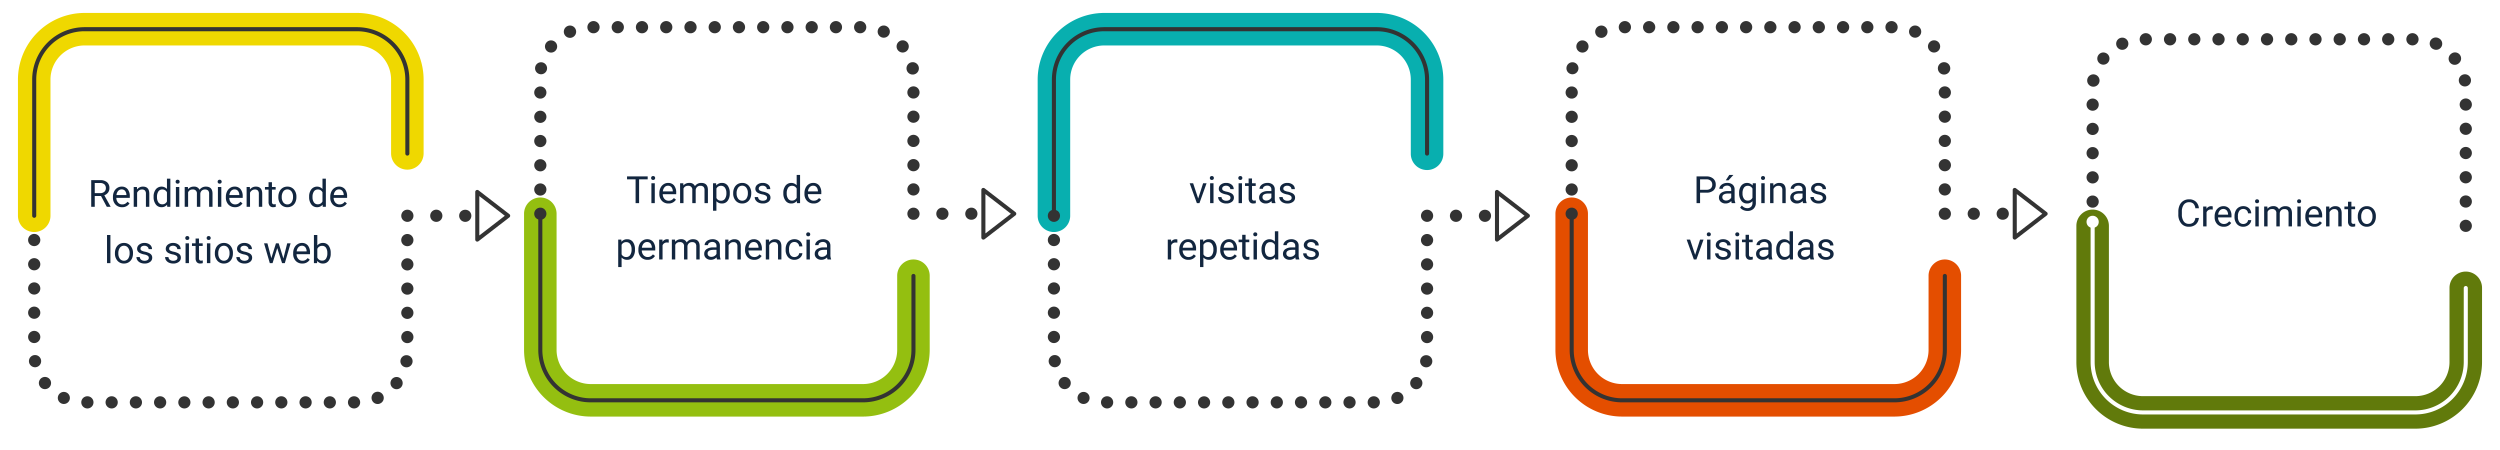 <svg xmlns="http://www.w3.org/2000/svg" xmlns:xlink="http://www.w3.org/1999/xlink" width="1065.301" height="191.633" viewBox="0 0 1065.301 191.633">
  <defs>
    <filter id="Trazado_501706" x="0" y="0.86" width="188.165" height="188.167" filterUnits="userSpaceOnUse">
      <feOffset dy="3" input="SourceAlpha"/>
      <feGaussianBlur stdDeviation="9" result="blur"/>
      <feFlood flood-opacity="0.161"/>
      <feComposite operator="in" in2="blur"/>
      <feComposite in="SourceGraphic"/>
    </filter>
    <filter id="Trazado_501703" x="215.66" y="0" width="188.167" height="188.167" filterUnits="userSpaceOnUse">
      <feOffset dy="3" input="SourceAlpha"/>
      <feGaussianBlur stdDeviation="9" result="blur-2"/>
      <feFlood flood-opacity="0.161"/>
      <feComposite operator="in" in2="blur-2"/>
      <feComposite in="SourceGraphic"/>
    </filter>
    <filter id="Trazado_630626" x="655.149" y="0" width="188.167" height="188.167" filterUnits="userSpaceOnUse">
      <feOffset dy="3" input="SourceAlpha"/>
      <feGaussianBlur stdDeviation="9" result="blur-3"/>
      <feFlood flood-opacity="0.161"/>
      <feComposite operator="in" in2="blur-3"/>
      <feComposite in="SourceGraphic"/>
    </filter>
    <filter id="Trazado_634297" x="434.518" y="0.86" width="188.167" height="188.167" filterUnits="userSpaceOnUse">
      <feOffset dy="3" input="SourceAlpha"/>
      <feGaussianBlur stdDeviation="9" result="blur-4"/>
      <feFlood flood-opacity="0.161"/>
      <feComposite operator="in" in2="blur-4"/>
      <feComposite in="SourceGraphic"/>
    </filter>
    <filter id="Trazado_501704" x="877.135" y="3.466" width="188.167" height="188.167" filterUnits="userSpaceOnUse">
      <feOffset dy="3" input="SourceAlpha"/>
      <feGaussianBlur stdDeviation="9" result="blur-5"/>
      <feFlood flood-opacity="0.161"/>
      <feComposite operator="in" in2="blur-5"/>
      <feComposite in="SourceGraphic"/>
    </filter>
  </defs>
  <g id="Grupo_1034309" data-name="Grupo 1034309" transform="translate(-257.35 -6878.735)">
    <path id="Trazado_501648" data-name="Trazado 501648" d="M429.1,34.9a2.6,2.6,0,1,0,2.6,2.6,2.595,2.595,0,0,0-2.6-2.6" transform="translate(719.971 6906.497)" fill="#333"/>
    <path id="Trazado_501649" data-name="Trazado 501649" d="M429.1,28.184a2.6,2.6,0,1,0,2.6,2.6,2.595,2.595,0,0,0-2.6-2.6" transform="translate(719.971 6902.882)" fill="#333"/>
    <path id="Trazado_501650" data-name="Trazado 501650" d="M429.1,41.609a2.6,2.6,0,1,0,2.6,2.6,2.595,2.595,0,0,0-2.6-2.6" transform="translate(719.971 6910.108)" fill="#333"/>
    <path id="Trazado_501651" data-name="Trazado 501651" d="M429.1,48.322a2.6,2.6,0,1,0,2.6,2.6,2.595,2.595,0,0,0-2.6-2.6" transform="translate(719.971 6913.722)" fill="#333"/>
    <path id="Trazado_501652" data-name="Trazado 501652" d="M429.1,21.46a2.6,2.6,0,1,0,2.6,2.6,2.595,2.595,0,0,0-2.6-2.6" transform="translate(719.971 6899.264)" fill="#333"/>
    <path id="Trazado_501653" data-name="Trazado 501653" d="M433.68,9.254a2.717,2.717,0,0,0-1.612-.555A2.558,2.558,0,0,0,430.025,9.7a2.6,2.6,0,1,0,3.655-.451" transform="translate(721.57 6892.396)" fill="#333"/>
    <path id="Trazado_501654" data-name="Trazado 501654" d="M429.8,14.811a2.209,2.209,0,0,0-.467-.051,2.634,2.634,0,1,0,.467.051" transform="translate(720.095 6895.658)" fill="#333"/>
    <path id="Trazado_501655" data-name="Trazado 501655" d="M532.464,41.575a2.607,2.607,0,1,0,2.6,2.615,2.609,2.609,0,0,0-2.6-2.615" transform="translate(775.605 6910.09)" fill="#333"/>
    <path id="Trazado_501656" data-name="Trazado 501656" d="M531.09,13.319a2.589,2.589,0,0,0,.432-3.638V9.665a2.644,2.644,0,0,0-2.043-.988,2.546,2.546,0,0,0-1.612.572,2.6,2.6,0,1,0,3.223,4.07" transform="translate(773.998 6892.384)" fill="#333"/>
    <path id="Trazado_501657" data-name="Trazado 501657" d="M532.464,34.863a2.6,2.6,0,1,0,2.6,2.6,2.595,2.595,0,0,0-2.6-2.6" transform="translate(775.605 6906.477)" fill="#333"/>
    <path id="Trazado_501658" data-name="Trazado 501658" d="M532.464,48.3a2.6,2.6,0,1,0,2.6,2.6,2.595,2.595,0,0,0-2.6-2.6" transform="translate(775.605 6913.709)" fill="#333"/>
    <path id="Trazado_501659" data-name="Trazado 501659" d="M532.464,28.15a2.6,2.6,0,1,0,2.6,2.6,2.595,2.595,0,0,0-2.6-2.6" transform="translate(775.605 6902.865)" fill="#333"/>
    <path id="Trazado_501660" data-name="Trazado 501660" d="M437.3,4.589a2.6,2.6,0,1,0,1.074,4.972A2.6,2.6,0,0,0,437.3,4.589" transform="translate(724.382 6890.184)" fill="#333"/>
    <path id="Trazado_501661" data-name="Trazado 501661" d="M529.666,17.82a2.6,2.6,0,1,0,2.564-3.084,2.4,2.4,0,0,0-.486.052,2.6,2.6,0,0,0-2.078,3.032" transform="translate(775.474 6895.644)" fill="#333"/>
    <path id="Trazado_501662" data-name="Trazado 501662" d="M532.464,21.438a2.6,2.6,0,1,0,2.6,2.6,2.595,2.595,0,0,0-2.6-2.6" transform="translate(775.605 6899.252)" fill="#333"/>
    <path id="Trazado_501663" data-name="Trazado 501663" d="M504.275,3.349a2.608,2.608,0,1,0,2.6,2.6,2.607,2.607,0,0,0-2.6-2.6" transform="translate(760.433 6889.516)" fill="#333"/>
    <path id="Trazado_501664" data-name="Trazado 501664" d="M497.549,3.349a2.608,2.608,0,1,0,2.6,2.6,2.619,2.619,0,0,0-2.6-2.6" transform="translate(756.813 6889.516)" fill="#333"/>
    <path id="Trazado_501665" data-name="Trazado 501665" d="M510.986,3.349a2.608,2.608,0,1,0,2.6,2.6,2.607,2.607,0,0,0-2.6-2.6" transform="translate(764.045 6889.516)" fill="#333"/>
    <path id="Trazado_501666" data-name="Trazado 501666" d="M525.3,4.82h.017a2.6,2.6,0,1,0-2.147,4.728A2.593,2.593,0,1,0,525.3,4.82" transform="translate(771.18 6890.178)" fill="#333"/>
    <path id="Trazado_501667" data-name="Trazado 501667" d="M443.828,3.349a2.608,2.608,0,1,0,2.6,2.6,2.62,2.62,0,0,0-2.6-2.6" transform="translate(727.897 6889.516)" fill="#333"/>
    <path id="Trazado_501668" data-name="Trazado 501668" d="M517.7,3.349a2.608,2.608,0,1,0,2.6,2.6,2.607,2.607,0,0,0-2.6-2.6" transform="translate(767.658 6889.516)" fill="#333"/>
    <path id="Trazado_501669" data-name="Trazado 501669" d="M490.837,3.349a2.608,2.608,0,1,0,2.6,2.6,2.606,2.606,0,0,0-2.6-2.6" transform="translate(753.201 6889.516)" fill="#333"/>
    <path id="Trazado_501670" data-name="Trazado 501670" d="M457.263,3.349a2.608,2.608,0,1,0,2.6,2.6,2.606,2.606,0,0,0-2.6-2.6" transform="translate(735.131 6889.516)" fill="#333"/>
    <path id="Trazado_501671" data-name="Trazado 501671" d="M484.126,3.349a2.608,2.608,0,1,0,2.6,2.6,2.607,2.607,0,0,0-2.6-2.6" transform="translate(749.588 6889.516)" fill="#333"/>
    <path id="Trazado_501672" data-name="Trazado 501672" d="M463.975,3.349a2.608,2.608,0,1,0,2.6,2.6,2.606,2.606,0,0,0-2.6-2.6" transform="translate(738.744 6889.516)" fill="#333"/>
    <path id="Trazado_501673" data-name="Trazado 501673" d="M450.552,3.349a2.608,2.608,0,1,0,2.6,2.6,2.607,2.607,0,0,0-2.6-2.6" transform="translate(731.518 6889.516)" fill="#333"/>
    <path id="Trazado_501674" data-name="Trazado 501674" d="M477.412,3.349a2.608,2.608,0,1,0,2.6,2.6,2.607,2.607,0,0,0-2.6-2.6" transform="translate(745.976 6889.516)" fill="#333"/>
    <path id="Trazado_501675" data-name="Trazado 501675" d="M470.7,3.349a2.608,2.608,0,1,0,2.581,2.6,2.6,2.6,0,0,0-2.581-2.6" transform="translate(742.361 6889.516)" fill="#333"/>
    <path id="Trazado_501676" data-name="Trazado 501676" d="M532.464,55.034a2.314,2.314,0,0,0-.5.052,2.938,2.938,0,0,0-1.334.709,2.631,2.631,0,0,0-.761,1.837,2.392,2.392,0,0,0,.208,1,2.126,2.126,0,0,0,.225.451,3.454,3.454,0,0,0,.329.4,2.644,2.644,0,0,0,2.34.694,2.772,2.772,0,0,0,.5-.138,3.438,3.438,0,0,0,.434-.243,2.419,2.419,0,0,0,.4-.312,3.466,3.466,0,0,0,.329-.4,3.711,3.711,0,0,0,.243-.451c.051-.155.1-.329.138-.485a2.709,2.709,0,0,0,.051-.52A2.631,2.631,0,0,0,534.3,55.8a2.6,2.6,0,0,0-1.837-.761" transform="translate(775.605 6917.334)" fill="#333"/>
    <path id="Trazado_501677" data-name="Trazado 501677" d="M6.93,93.361A6.93,6.93,0,0,1,0,86.431V28.4A28.436,28.436,0,0,1,28.4,0H144.459a28.436,28.436,0,0,1,28.4,28.4V59.931a6.93,6.93,0,0,1-13.859,0V28.4a14.562,14.562,0,0,0-14.545-14.544H28.4A14.561,14.561,0,0,0,13.859,28.4V86.431a6.93,6.93,0,0,1-6.93,6.93" transform="translate(265 6884.248)" fill="#efd800"/>
    <path id="Trazado_501678" data-name="Trazado 501678" d="M4.808,85.176a.866.866,0,0,1-.866-.866V26.282A22.366,22.366,0,0,1,26.283,3.941H142.337a22.367,22.367,0,0,1,22.341,22.341V57.808a.866.866,0,1,1-1.732,0V26.282A20.632,20.632,0,0,0,142.337,5.675H26.283A20.631,20.631,0,0,0,5.674,26.282V84.31a.866.866,0,0,1-.866.866" transform="translate(267.122 6886.369)" fill="#333"/>
    <path id="Trazado_501680" data-name="Trazado 501680" d="M139.106,132.992a2.6,2.6,0,1,1,2.6,2.6,2.612,2.612,0,0,1-2.6-2.6m-10.325,0a2.6,2.6,0,1,1,2.6,2.6,2.611,2.611,0,0,1-2.6-2.6m-10.326,0a2.6,2.6,0,1,1,2.6,2.6,2.612,2.612,0,0,1-2.6-2.6m-10.343,0a2.6,2.6,0,1,1,2.6,2.6,2.623,2.623,0,0,1-2.6-2.6m-10.325,0a2.6,2.6,0,1,1,2.6,2.6,2.611,2.611,0,0,1-2.6-2.6m-10.326,0a2.6,2.6,0,1,1,2.6,2.6,2.612,2.612,0,0,1-2.6-2.6m-10.325,0a2.6,2.6,0,1,1,2.6,2.6,2.611,2.611,0,0,1-2.6-2.6m-10.326,0a2.59,2.59,0,1,1,2.6,2.6,2.6,2.6,0,0,1-2.6-2.6m-10.343,0a2.6,2.6,0,1,1,2.6,2.6,2.612,2.612,0,0,1-2.6-2.6m-10.325,0a2.6,2.6,0,1,1,2.6,2.6,2.611,2.611,0,0,1-2.6-2.6m-10.326,0a2.6,2.6,0,1,1,2.6,2.6,2.612,2.612,0,0,1-2.6-2.6m-10.343,0a2.6,2.6,0,1,1,2.6,2.6,2.623,2.623,0,0,1-2.6-2.6M149.4,132.16a2.594,2.594,0,1,1,4.73-2.13,2.57,2.57,0,0,1-1.3,3.429h.017a2.571,2.571,0,0,1-3.447-1.3M16.951,133.441a2.573,2.573,0,1,1,1.074.243,2.615,2.615,0,0,1-1.074-.243m141.263-6.617a2.6,2.6,0,1,1,3.656-.434v.017a2.642,2.642,0,0,1-2.044.988,2.556,2.556,0,0,1-1.612-.571m-150.27-.468a2.6,2.6,0,1,1,3.655.451,2.717,2.717,0,0,1-1.612.555,2.557,2.557,0,0,1-2.043-1.006m155.624-8.334a2.59,2.59,0,1,1,.954-5.092,2.593,2.593,0,0,1-.468,5.144,2.4,2.4,0,0,1-.486-.052M3.213,115.91a2.6,2.6,0,1,1,3.032,2.078,2.209,2.209,0,0,1-.468.051,2.626,2.626,0,0,1-2.564-2.129m158.6-10.743a2.6,2.6,0,1,1,2.6,2.6,2.6,2.6,0,0,1-2.6-2.6m-159-.034a2.6,2.6,0,1,1,2.6,2.6,2.6,2.6,0,0,1-2.6-2.6m159-10.291a2.6,2.6,0,1,1,2.6,2.6,2.6,2.6,0,0,1-2.6-2.6m-159-.052a2.6,2.6,0,1,1,2.6,2.6,2.608,2.608,0,0,1-2.6-2.6m159-10.274a2.6,2.6,0,1,1,2.6,2.6,2.6,2.6,0,0,1-2.6-2.6m-159-.052a2.6,2.6,0,1,1,2.6,2.6,2.6,2.6,0,0,1-2.6-2.6m159-10.289a2.6,2.6,0,1,1,2.6,2.615,2.606,2.606,0,0,1-2.6-2.615m-159-.035a2.6,2.6,0,1,1,2.6,2.6,2.595,2.595,0,0,1-2.6-2.6m159-10.291a2.6,2.6,0,1,1,2.6,2.6,2.607,2.607,0,0,1-2.6-2.6m-159-.034a2.6,2.6,0,1,1,2.6,2.6,2.595,2.595,0,0,1-2.6-2.6" transform="translate(266.515 6917.196)" fill="#333"/>
    <path id="Trazado_501681" data-name="Trazado 501681" d="M108.782,59.7a2.315,2.315,0,0,1-.5-.052,2.228,2.228,0,0,1-.484-.155,2.2,2.2,0,0,1-.451-.243,2.227,2.227,0,0,1-.4-.311,2.631,2.631,0,0,1-.761-1.837,2.393,2.393,0,0,1,.208-1,2.126,2.126,0,0,1,.225-.451,3.6,3.6,0,0,1,.329-.4,2.648,2.648,0,0,1,2.34-.694,2.769,2.769,0,0,1,.5.138,3.673,3.673,0,0,1,.434.243,2.417,2.417,0,0,1,.4.312,3.59,3.59,0,0,1,.329.4,3.7,3.7,0,0,1,.243.451c.051.155.1.329.138.485a2.709,2.709,0,0,1,.051.52,2.631,2.631,0,0,1-.761,1.837,2.6,2.6,0,0,1-1.837.761" transform="translate(322.151 6913.583)" fill="#333"/>
    <path id="Trazado_501682" data-name="Trazado 501682" d="M114.2,57.1a2.6,2.6,0,1,1,2.6,2.6,2.595,2.595,0,0,1-2.6-2.6" transform="translate(326.466 6913.583)" fill="#333"/>
    <path id="Trazado_501683" data-name="Trazado 501683" d="M124.819,59.689a2.538,2.538,0,0,1-.5-.052,2.243,2.243,0,0,1-.486-.155,2.323,2.323,0,0,1-1.16-.954,2.74,2.74,0,0,1-.4-.935,2.539,2.539,0,0,1-.052-.5,2.63,2.63,0,0,1,.763-1.854,2.717,2.717,0,0,1,3.672,0,2.616,2.616,0,0,1,0,3.69,2.6,2.6,0,0,1-1.837.761" transform="translate(330.782 6913.593)" fill="#333"/>
    <path id="Trazado_501684" data-name="Trazado 501684" d="M127.546,71.06a.883.883,0,0,1-.383-.088.872.872,0,0,1-.483-.778v-20.3a.866.866,0,0,1,1.4-.686L141.23,59.357a.867.867,0,0,1,0,1.372L128.075,70.879a.865.865,0,0,1-.529.182m.866-19.4V68.431l10.871-8.388Z" transform="translate(333.182 6910.636)" fill="#333"/>
    <path id="Trazado_501685" data-name="Trazado 501685" d="M147.131,51.125a6.93,6.93,0,0,0-6.93,6.93v58.028a28.437,28.437,0,0,0,28.4,28.4H284.66a28.437,28.437,0,0,0,28.4-28.4V84.555a6.93,6.93,0,1,0-13.859,0v31.527a14.562,14.562,0,0,1-14.545,14.544H168.606a14.561,14.561,0,0,1-14.545-14.544V58.055a6.93,6.93,0,0,0-6.93-6.93" transform="translate(340.459 6911.764)" fill="#94bf10"/>
    <path id="Trazado_630624" data-name="Trazado 630624" d="M147.131,51.125a6.93,6.93,0,0,0-6.93,6.93v58.028a28.437,28.437,0,0,0,28.4,28.4H284.66a28.437,28.437,0,0,0,28.4-28.4V84.555a6.93,6.93,0,1,0-13.859,0v31.527a14.562,14.562,0,0,1-14.545,14.544H168.606a14.561,14.561,0,0,1-14.545-14.544V58.055a6.93,6.93,0,0,0-6.93-6.93" transform="translate(779.949 6911.764)" fill="#e44e00"/>
    <path id="Trazado_501686" data-name="Trazado 501686" d="M145.009,55.067a.866.866,0,0,0-.866.866v58.028A22.366,22.366,0,0,0,166.484,136.3H282.538a22.367,22.367,0,0,0,22.341-22.341V82.434a.866.866,0,0,0-1.732,0v31.527a20.632,20.632,0,0,1-20.609,20.608H166.484a20.631,20.631,0,0,1-20.609-20.608V55.933a.866.866,0,0,0-.866-.866" transform="translate(342.581 6913.886)" fill="#333"/>
    <path id="Trazado_630625" data-name="Trazado 630625" d="M145.009,55.067a.866.866,0,0,0-.866.866v58.028A22.366,22.366,0,0,0,166.484,136.3H282.538a22.367,22.367,0,0,0,22.341-22.341V82.434a.866.866,0,0,0-1.732,0v31.527a20.632,20.632,0,0,1-20.609,20.608H166.484a20.631,20.631,0,0,1-20.609-20.608V55.933a.866.866,0,0,0-.866-.866" transform="translate(782.071 6913.886)" fill="#333"/>
    <path id="Trazado_501687" data-name="Trazado 501687" d="M145.615,53.937a2.609,2.609,0,0,0-1.837,4.452,2.717,2.717,0,0,0,3.672,0,3.439,3.439,0,0,0,.331-.4,3.694,3.694,0,0,0,.242-.451,4.773,4.773,0,0,0,.138-.485,2.6,2.6,0,0,0-2.546-3.118" transform="translate(341.975 6913.278)" fill="#333"/>
    <path id="Trazado_630632" data-name="Trazado 630632" d="M145.615,53.937a2.609,2.609,0,0,0-1.837,4.452,2.717,2.717,0,0,0,3.672,0,3.439,3.439,0,0,0,.331-.4,3.694,3.694,0,0,0,.242-.451,4.773,4.773,0,0,0,.138-.485,2.6,2.6,0,0,0-2.546-3.118" transform="translate(781.464 6913.278)" fill="#333"/>
    <path id="Trazado_501688" data-name="Trazado 501688" d="M281.906,2.253h0a2.607,2.607,0,1,1-2.6,2.6,2.606,2.606,0,0,1,2.6-2.6m-10.325,0h0a2.607,2.607,0,1,1-2.6,2.6,2.607,2.607,0,0,1,2.6-2.6m-10.326,0h0a2.607,2.607,0,1,1-2.6,2.6,2.618,2.618,0,0,1,2.6-2.6m-10.343,0h0a2.607,2.607,0,1,1-2.6,2.6,2.606,2.606,0,0,1,2.6-2.6m-10.324,0h0a2.607,2.607,0,1,1-2.6,2.6,2.607,2.607,0,0,1,2.6-2.6m-10.326,0h0a2.607,2.607,0,1,1-2.6,2.6,2.606,2.606,0,0,1,2.6-2.6m-10.325,0h0a2.607,2.607,0,1,1-2.6,2.6,2.607,2.607,0,0,1,2.6-2.6m-10.326,0h0a2.607,2.607,0,1,1-2.6,2.6,2.6,2.6,0,0,1,2.6-2.6m-10.343,0h0a2.607,2.607,0,1,1-2.6,2.6,2.607,2.607,0,0,1,2.6-2.6m-10.325,0h0a2.607,2.607,0,1,1-2.6,2.6,2.607,2.607,0,0,1,2.6-2.6m-10.326,0h0a2.607,2.607,0,1,1-2.6,2.6,2.607,2.607,0,0,1,2.6-2.6m-10.343,0h0a2.607,2.607,0,1,1-2.6,2.6,2.607,2.607,0,0,1,2.6-2.6m123.7,1.889h0a2.629,2.629,0,0,1,1.074.242h-.017a2.594,2.594,0,0,1-2.132,4.73,2.6,2.6,0,0,1,1.075-4.972m-133.745.017h0a2.626,2.626,0,1,1-1.074.242,2.6,2.6,0,0,1,1.074-.242m141.8,6.288h0a2.64,2.64,0,0,1,2.043.989v.017a2.6,2.6,0,1,1-3.655-.434,2.555,2.555,0,0,1,1.612-.572m-149.84.034h0a2.716,2.716,0,0,1,1.612.555,2.6,2.6,0,1,1-3.656.451,2.562,2.562,0,0,1,2.044-1.006m154.067,9.288h0a2.64,2.64,0,1,1-.486.052,2.4,2.4,0,0,1,.486-.052M145.978,19.8h0a2.212,2.212,0,0,1,.469.051,2.56,2.56,0,1,1-.469-.051m158.64,10.272h0a2.6,2.6,0,1,1-2.6,2.6,2.6,2.6,0,0,1,2.6-2.6m-159,.034h0a2.6,2.6,0,1,1-2.6,2.6,2.6,2.6,0,0,1,2.6-2.6m159,10.291h0a2.6,2.6,0,1,1-2.6,2.6,2.6,2.6,0,0,1,2.6-2.6m-159,.054h0a2.6,2.6,0,1,1-2.6,2.6,2.595,2.595,0,0,1,2.6-2.6m159,10.272h0a2.6,2.6,0,1,1-2.6,2.6,2.6,2.6,0,0,1,2.6-2.6m-159,.052h0a2.6,2.6,0,1,1-2.6,2.6,2.595,2.595,0,0,1,2.6-2.6m159,10.272h0a2.607,2.607,0,1,1-2.6,2.617,2.611,2.611,0,0,1,2.6-2.617m-159,.054h0a2.6,2.6,0,1,1-2.6,2.6,2.595,2.595,0,0,1,2.6-2.6m159,10.289h0a2.6,2.6,0,1,1-2.6,2.6,2.6,2.6,0,0,1,2.6-2.6m-159,.035h0a2.6,2.6,0,1,1-2.6,2.6,2.6,2.6,0,0,1,2.6-2.6" transform="translate(341.975 6885.461)" fill="#333"/>
    <path id="Trazado_630631" data-name="Trazado 630631" d="M281.906,2.253h0a2.607,2.607,0,1,1-2.6,2.6,2.606,2.606,0,0,1,2.6-2.6m-10.325,0h0a2.607,2.607,0,1,1-2.6,2.6,2.607,2.607,0,0,1,2.6-2.6m-10.326,0h0a2.607,2.607,0,1,1-2.6,2.6,2.618,2.618,0,0,1,2.6-2.6m-10.343,0h0a2.607,2.607,0,1,1-2.6,2.6,2.606,2.606,0,0,1,2.6-2.6m-10.324,0h0a2.607,2.607,0,1,1-2.6,2.6,2.607,2.607,0,0,1,2.6-2.6m-10.326,0h0a2.607,2.607,0,1,1-2.6,2.6,2.606,2.606,0,0,1,2.6-2.6m-10.325,0h0a2.607,2.607,0,1,1-2.6,2.6,2.607,2.607,0,0,1,2.6-2.6m-10.326,0h0a2.607,2.607,0,1,1-2.6,2.6,2.6,2.6,0,0,1,2.6-2.6m-10.343,0h0a2.607,2.607,0,1,1-2.6,2.6,2.607,2.607,0,0,1,2.6-2.6m-10.325,0h0a2.607,2.607,0,1,1-2.6,2.6,2.607,2.607,0,0,1,2.6-2.6m-10.326,0h0a2.607,2.607,0,1,1-2.6,2.6,2.607,2.607,0,0,1,2.6-2.6m-10.343,0h0a2.607,2.607,0,1,1-2.6,2.6,2.607,2.607,0,0,1,2.6-2.6m123.7,1.889h0a2.629,2.629,0,0,1,1.074.242h-.017a2.594,2.594,0,0,1-2.132,4.73,2.6,2.6,0,0,1,1.075-4.972m-133.745.017h0a2.626,2.626,0,1,1-1.074.242,2.6,2.6,0,0,1,1.074-.242m141.8,6.288h0a2.64,2.64,0,0,1,2.043.989v.017a2.6,2.6,0,1,1-3.655-.434,2.555,2.555,0,0,1,1.612-.572m-149.84.034h0a2.716,2.716,0,0,1,1.612.555,2.6,2.6,0,1,1-3.656.451,2.562,2.562,0,0,1,2.044-1.006m154.067,9.288h0a2.64,2.64,0,1,1-.486.052,2.4,2.4,0,0,1,.486-.052M145.978,19.8h0a2.212,2.212,0,0,1,.469.051,2.56,2.56,0,1,1-.469-.051m158.64,10.272h0a2.6,2.6,0,1,1-2.6,2.6,2.6,2.6,0,0,1,2.6-2.6m-159,.034h0a2.6,2.6,0,1,1-2.6,2.6,2.6,2.6,0,0,1,2.6-2.6m159,10.291h0a2.6,2.6,0,1,1-2.6,2.6,2.6,2.6,0,0,1,2.6-2.6m-159,.054h0a2.6,2.6,0,1,1-2.6,2.6,2.595,2.595,0,0,1,2.6-2.6m159,10.272h0a2.6,2.6,0,1,1-2.6,2.6,2.6,2.6,0,0,1,2.6-2.6m-159,.052h0a2.6,2.6,0,1,1-2.6,2.6,2.595,2.595,0,0,1,2.6-2.6m159,10.272h0a2.607,2.607,0,1,1-2.6,2.617,2.611,2.611,0,0,1,2.6-2.617m-159,.054h0a2.6,2.6,0,1,1-2.6,2.6,2.595,2.595,0,0,1,2.6-2.6m159,10.289h0a2.6,2.6,0,1,1-2.6,2.6,2.6,2.6,0,0,1,2.6-2.6m-159,.035h0a2.6,2.6,0,1,1-2.6,2.6,2.6,2.6,0,0,1,2.6-2.6" transform="translate(781.464 6885.461)" fill="#333"/>
    <path id="Trazado_501689" data-name="Trazado 501689" d="M248.983,53.937a2.415,2.415,0,0,0-.5.051,2.917,2.917,0,0,0-1.334.711,2.632,2.632,0,0,0-.761,1.837,2.723,2.723,0,0,0,.051.52,2.69,2.69,0,0,0,.157.485,2.127,2.127,0,0,0,.225.451,3.777,3.777,0,0,0,.329.4,2.648,2.648,0,0,0,2.34.694,2.772,2.772,0,0,0,.5-.138,3.673,3.673,0,0,0,.434-.243,2.5,2.5,0,0,0,.4-.312,3.6,3.6,0,0,0,.329-.4,3.7,3.7,0,0,0,.243-.451c.051-.155.1-.329.138-.485a2.718,2.718,0,0,0,.051-.52,2.631,2.631,0,0,0-.761-1.837,2.6,2.6,0,0,0-1.837-.761" transform="translate(397.61 6913.278)" fill="#333"/>
    <path id="Trazado_630628" data-name="Trazado 630628" d="M248.983,53.937a2.415,2.415,0,0,0-.5.051,2.917,2.917,0,0,0-1.334.711,2.632,2.632,0,0,0-.761,1.837,2.723,2.723,0,0,0,.051.52,2.69,2.69,0,0,0,.157.485,2.127,2.127,0,0,0,.225.451,3.777,3.777,0,0,0,.329.4,2.648,2.648,0,0,0,2.34.694,2.772,2.772,0,0,0,.5-.138,3.673,3.673,0,0,0,.434-.243,2.5,2.5,0,0,0,.4-.312,3.6,3.6,0,0,0,.329-.4,3.7,3.7,0,0,0,.243-.451c.051-.155.1-.329.138-.485a2.718,2.718,0,0,0,.051-.52,2.631,2.631,0,0,0-.761-1.837,2.6,2.6,0,0,0-1.837-.761" transform="translate(837.099 6913.278)" fill="#333"/>
    <path id="Trazado_501690" data-name="Trazado 501690" d="M254.4,56.536a2.6,2.6,0,1,0,2.6-2.6,2.594,2.594,0,0,0-2.6,2.6" transform="translate(401.926 6913.279)" fill="#333"/>
    <path id="Trazado_630629" data-name="Trazado 630629" d="M254.4,56.536a2.6,2.6,0,1,0,2.6-2.6,2.594,2.594,0,0,0-2.6,2.6" transform="translate(841.415 6913.279)" fill="#333"/>
    <path id="Trazado_501691" data-name="Trazado 501691" d="M265.022,53.937a2.654,2.654,0,0,0-.5.051,2.821,2.821,0,0,0-.935.4,2.089,2.089,0,0,0-.711.712,2.312,2.312,0,0,0-.243.449,2.244,2.244,0,0,0-.155.486,2.592,2.592,0,0,0,.711,2.355,2.717,2.717,0,0,0,3.672,0,2.612,2.612,0,0,0,0-3.69,2.59,2.59,0,0,0-1.835-.761" transform="translate(406.242 6913.278)" fill="#333"/>
    <path id="Trazado_630630" data-name="Trazado 630630" d="M265.022,53.937a2.654,2.654,0,0,0-.5.051,2.821,2.821,0,0,0-.935.4,2.089,2.089,0,0,0-.711.712,2.312,2.312,0,0,0-.243.449,2.244,2.244,0,0,0-.155.486,2.592,2.592,0,0,0,.711,2.355,2.717,2.717,0,0,0,3.672,0,2.612,2.612,0,0,0,0-3.69,2.59,2.59,0,0,0-1.835-.761" transform="translate(845.73 6913.278)" fill="#333"/>
    <path id="Trazado_501692" data-name="Trazado 501692" d="M268.276,48.649,281.431,58.8a.867.867,0,0,1,0,1.372L268.276,70.322a.866.866,0,0,1-1.4-.686v-20.3a.872.872,0,0,1,.483-.778.883.883,0,0,1,.383-.088.865.865,0,0,1,.529.182m11.207,10.835L268.613,51.1V67.873Z" transform="translate(408.642 6910.335)" fill="#333"/>
    <path id="Trazado_630627" data-name="Trazado 630627" d="M268.276,48.649,281.431,58.8a.867.867,0,0,1,0,1.372L268.276,70.322a.866.866,0,0,1-1.4-.686v-20.3a.872.872,0,0,1,.483-.778.883.883,0,0,1,.383-.088.865.865,0,0,1,.529.182m11.207,10.835L268.613,51.1V67.873Z" transform="translate(848.131 6910.335)" fill="#333"/>
    <path id="Trazado_501693" data-name="Trazado 501693" d="M289.412,93.361a6.93,6.93,0,0,1-6.93-6.93V28.4A28.436,28.436,0,0,1,310.887,0H426.941a28.436,28.436,0,0,1,28.4,28.4V59.931a6.93,6.93,0,1,1-13.859,0V28.4a14.562,14.562,0,0,0-14.546-14.544H310.887A14.561,14.561,0,0,0,296.341,28.4V86.431a6.93,6.93,0,0,1-6.93,6.93" transform="translate(417.039 6884.248)" fill="#08afaf"/>
    <path id="Trazado_501694" data-name="Trazado 501694" d="M287.29,85.176a.866.866,0,0,1-.866-.866V26.282A22.366,22.366,0,0,1,308.765,3.941H424.819a22.367,22.367,0,0,1,22.341,22.341V57.808a.866.866,0,1,1-1.732,0V26.282A20.633,20.633,0,0,0,424.819,5.675H308.765a20.631,20.631,0,0,0-20.609,20.608V84.31a.866.866,0,0,1-.866.866" transform="translate(419.159 6886.369)" fill="#333"/>
    <path id="Trazado_501695" data-name="Trazado 501695" d="M287.895,59.689a2.609,2.609,0,0,1-1.837-4.452,2.717,2.717,0,0,1,3.672,0,3.45,3.45,0,0,1,.331.4,3.682,3.682,0,0,1,.241.451,4.765,4.765,0,0,1,.138.485,2.584,2.584,0,0,1,.052.52,2.626,2.626,0,0,1-.763,1.837,2.6,2.6,0,0,1-1.835.761" transform="translate(418.553 6913.593)" fill="#333"/>
    <path id="Trazado_501696" data-name="Trazado 501696" d="M421.588,132.992a2.6,2.6,0,1,1,2.6,2.6,2.612,2.612,0,0,1-2.6-2.6m-10.325,0a2.6,2.6,0,1,1,2.6,2.6,2.611,2.611,0,0,1-2.6-2.6m-10.326,0a2.6,2.6,0,1,1,2.6,2.6,2.612,2.612,0,0,1-2.6-2.6m-10.343,0a2.6,2.6,0,1,1,2.6,2.6,2.623,2.623,0,0,1-2.6-2.6m-10.324,0a2.6,2.6,0,1,1,2.6,2.6,2.611,2.611,0,0,1-2.6-2.6m-10.326,0a2.6,2.6,0,1,1,2.6,2.6,2.612,2.612,0,0,1-2.6-2.6m-10.326,0a2.6,2.6,0,1,1,2.6,2.6,2.612,2.612,0,0,1-2.6-2.6m-10.325,0a2.59,2.59,0,1,1,2.6,2.6,2.6,2.6,0,0,1-2.6-2.6m-10.343,0a2.6,2.6,0,1,1,2.6,2.6,2.612,2.612,0,0,1-2.6-2.6m-10.325,0a2.6,2.6,0,1,1,2.6,2.6,2.611,2.611,0,0,1-2.6-2.6m-10.326,0a2.6,2.6,0,1,1,2.6,2.6,2.612,2.612,0,0,1-2.6-2.6m-10.343,0a2.6,2.6,0,1,1,2.6,2.6,2.623,2.623,0,0,1-2.6-2.6m123.922-.832a2.594,2.594,0,0,1,4.73-2.13,2.57,2.57,0,0,1-1.3,3.429h.017a2.571,2.571,0,0,1-3.447-1.3m-132.445,1.281a2.571,2.571,0,1,1,1.074.243,2.614,2.614,0,0,1-1.074-.243M440.7,126.824a2.6,2.6,0,1,1,3.656-.434v.017a2.642,2.642,0,0,1-2.044.988,2.553,2.553,0,0,1-1.612-.571m-150.271-.468a2.6,2.6,0,1,1,3.655.451,2.716,2.716,0,0,1-1.612.555,2.557,2.557,0,0,1-2.043-1.006m155.624-8.334a2.59,2.59,0,1,1,.954-5.092,2.593,2.593,0,0,1-.468,5.144,2.4,2.4,0,0,1-.486-.052M285.7,115.91a2.6,2.6,0,1,1,3.032,2.078,2.209,2.209,0,0,1-.468.051,2.626,2.626,0,0,1-2.564-2.129m158.6-10.743a2.6,2.6,0,1,1,2.6,2.6,2.6,2.6,0,0,1-2.6-2.6m-159-.034a2.6,2.6,0,1,1,2.6,2.6,2.6,2.6,0,0,1-2.6-2.6m159-10.291a2.6,2.6,0,1,1,2.6,2.6,2.595,2.595,0,0,1-2.6-2.6m-159-.052a2.6,2.6,0,1,1,2.6,2.6,2.608,2.608,0,0,1-2.6-2.6m159-10.274a2.6,2.6,0,1,1,2.6,2.6,2.6,2.6,0,0,1-2.6-2.6m-159-.052a2.6,2.6,0,1,1,2.6,2.6,2.6,2.6,0,0,1-2.6-2.6m159-10.289a2.6,2.6,0,1,1,2.6,2.615,2.606,2.606,0,0,1-2.6-2.615m-159-.035a2.6,2.6,0,1,1,2.6,2.6,2.595,2.595,0,0,1-2.6-2.6m159-10.291a2.6,2.6,0,1,1,2.6,2.6,2.607,2.607,0,0,1-2.6-2.6m-159-.034a2.6,2.6,0,1,1,2.6,2.6,2.595,2.595,0,0,1-2.6-2.6" transform="translate(418.553 6917.196)" fill="#333"/>
    <path id="Trazado_501697" data-name="Trazado 501697" d="M391.263,59.7a2.3,2.3,0,0,1-.5-.052,2.229,2.229,0,0,1-.484-.155,2.2,2.2,0,0,1-.451-.243,2.23,2.23,0,0,1-.4-.311,2.632,2.632,0,0,1-.761-1.837,2.395,2.395,0,0,1,.208-1,2.126,2.126,0,0,1,.224-.451,3.621,3.621,0,0,1,.329-.4,2.648,2.648,0,0,1,2.34-.694,2.769,2.769,0,0,1,.5.138,3.791,3.791,0,0,1,.434.243,2.407,2.407,0,0,1,.4.312,3.6,3.6,0,0,1,.329.4,3.726,3.726,0,0,1,.243.451c.051.155.1.329.138.485a2.7,2.7,0,0,1,.051.52,2.631,2.631,0,0,1-.761,1.837,2.6,2.6,0,0,1-1.837.761" transform="translate(474.188 6913.583)" fill="#333"/>
    <path id="Trazado_501698" data-name="Trazado 501698" d="M396.684,57.1a2.6,2.6,0,1,1,2.6,2.6,2.595,2.595,0,0,1-2.6-2.6" transform="translate(478.504 6913.583)" fill="#333"/>
    <path id="Trazado_501699" data-name="Trazado 501699" d="M407.3,59.689a2.539,2.539,0,0,1-.5-.052,2.214,2.214,0,0,1-.486-.155,2.322,2.322,0,0,1-1.16-.954,2.734,2.734,0,0,1-.4-.935,2.541,2.541,0,0,1-.052-.5,2.631,2.631,0,0,1,.763-1.854,2.717,2.717,0,0,1,3.672,0,2.616,2.616,0,0,1,0,3.69,2.6,2.6,0,0,1-1.836.761" transform="translate(482.82 6913.593)" fill="#333"/>
    <path id="Trazado_501700" data-name="Trazado 501700" d="M410.028,71.06a.882.882,0,0,1-.383-.088.872.872,0,0,1-.483-.778v-20.3a.866.866,0,0,1,1.4-.686l13.155,10.151a.867.867,0,0,1,0,1.372L410.557,70.879a.864.864,0,0,1-.529.182m.866-19.4V68.431l10.871-8.388Z" transform="translate(485.22 6910.636)" fill="#333"/>
    <path id="Trazado_501701" data-name="Trazado 501701" d="M430.612,52.223a6.93,6.93,0,0,0-6.93,6.93v58.028a28.437,28.437,0,0,0,28.4,28.4H568.141a28.437,28.437,0,0,0,28.4-28.4V85.653a6.93,6.93,0,1,0-13.859,0v31.527a14.562,14.562,0,0,1-14.546,14.544H452.087a14.561,14.561,0,0,1-14.545-14.544V59.153a6.93,6.93,0,0,0-6.93-6.93" transform="translate(718.454 6915.822)" fill="#617a0b"/>
    <path id="Trazado_501702" data-name="Trazado 501702" d="M428.49,56.165a.866.866,0,0,0-.866.866v58.028A22.366,22.366,0,0,0,449.965,137.4H566.019a22.367,22.367,0,0,0,22.341-22.341V83.532a.866.866,0,0,0-1.732,0v31.527a20.632,20.632,0,0,1-20.609,20.608H449.965a20.631,20.631,0,0,1-20.609-20.608V57.031a.866.866,0,0,0-.866-.866" transform="translate(720.576 6917.943)" fill="#fff"/>
    <g transform="matrix(1, 0, 0, 1, 257.35, 6878.74)" filter="url(#Trazado_501706)">
      <path id="Trazado_501706-2" data-name="Trazado 501706" d="M7.931,0h118.3a7.931,7.931,0,0,1,7.931,7.931v118.3a7.931,7.931,0,0,1-7.931,7.931H7.932A7.932,7.932,0,0,1,0,126.235V7.931A7.931,7.931,0,0,1,7.931,0Z" transform="translate(27 24.86)" fill="#fff"/>
    </g>
    <g transform="matrix(1, 0, 0, 1, 257.35, 6878.74)" filter="url(#Trazado_501703)">
      <path id="Trazado_501703-2" data-name="Trazado 501703" d="M152.78,24.152v109.9a12.132,12.132,0,0,0,12.134,12.133h109.9a12.133,12.133,0,0,0,12.134-12.133V24.152a12.134,12.134,0,0,0-12.134-12.134h-109.9A12.133,12.133,0,0,0,152.78,24.152" transform="translate(89.88 11.98)" fill="#fff"/>
    </g>
    <g transform="matrix(1, 0, 0, 1, 257.35, 6878.74)" filter="url(#Trazado_630626)">
      <path id="Trazado_630626-2" data-name="Trazado 630626" d="M152.78,24.152v109.9a12.132,12.132,0,0,0,12.134,12.133h109.9a12.133,12.133,0,0,0,12.134-12.133V24.152a12.134,12.134,0,0,0-12.134-12.134h-109.9A12.133,12.133,0,0,0,152.78,24.152" transform="translate(529.37 11.98)" fill="#fff"/>
    </g>
    <g transform="matrix(1, 0, 0, 1, 257.35, 6878.74)" filter="url(#Trazado_634297)">
      <path id="Trazado_634297-2" data-name="Trazado 634297" d="M7.888,0H126.279a7.888,7.888,0,0,1,7.888,7.888V126.279a7.888,7.888,0,0,1-7.888,7.888H7.888A7.888,7.888,0,0,1,0,126.279V7.888A7.888,7.888,0,0,1,7.888,0Z" transform="translate(461.52 24.86)" fill="#fff"/>
    </g>
    <g transform="matrix(1, 0, 0, 1, 257.35, 6878.74)" filter="url(#Trazado_501704)">
      <path id="Trazado_501704-2" data-name="Trazado 501704" d="M436.26,24.152v109.9a12.132,12.132,0,0,0,12.133,12.133h109.9a12.133,12.133,0,0,0,12.133-12.133V24.152a12.134,12.134,0,0,0-12.133-12.134h-109.9A12.133,12.133,0,0,0,436.26,24.152" transform="translate(467.87 15.45)" fill="#fff"/>
    </g>
    <path id="Trazado_501705" data-name="Trazado 501705" d="M429.1,53.937a2.609,2.609,0,0,0-1.837,4.452,2.717,2.717,0,0,0,3.672,0,3.458,3.458,0,0,0,.331-.4,3.684,3.684,0,0,0,.241-.451,4.762,4.762,0,0,0,.138-.485,2.6,2.6,0,0,0-2.546-3.118" transform="translate(719.971 6916.743)" fill="#fff"/>
    <path id="Trazado_634298" data-name="Trazado 634298" d="M9.357,10.4H6.685V15H5.177V3.625H8.943A4.457,4.457,0,0,1,11.9,4.5a3.148,3.148,0,0,1,1.035,2.547A3.062,3.062,0,0,1,12.361,8.9a3.428,3.428,0,0,1-1.6,1.18l2.672,4.828V15H11.826ZM6.685,9.172h2.3a2.6,2.6,0,0,0,1.777-.579,1.959,1.959,0,0,0,.66-1.55,2.062,2.062,0,0,0-.629-1.62,2.663,2.663,0,0,0-1.816-.571h-2.3Zm11.633,5.984a3.693,3.693,0,0,1-2.8-1.129,4.19,4.19,0,0,1-1.078-3.02v-.266a5.073,5.073,0,0,1,.48-2.246,3.748,3.748,0,0,1,1.344-1.547,3.378,3.378,0,0,1,1.871-.559A3.166,3.166,0,0,1,20.7,7.477a4.7,4.7,0,0,1,.914,3.109v.6H15.888a3,3,0,0,0,.73,2.02,2.3,2.3,0,0,0,1.777.77,2.517,2.517,0,0,0,1.3-.312,3.259,3.259,0,0,0,.93-.828l.883.688A3.55,3.55,0,0,1,18.318,15.156Zm-.18-7.578a1.928,1.928,0,0,0-1.469.637A3.1,3.1,0,0,0,15.935,10h4.234V9.891a2.753,2.753,0,0,0-.594-1.707A1.815,1.815,0,0,0,18.138,7.578Zm6.516-1.031L24.7,7.609a3.08,3.08,0,0,1,2.531-1.219q2.68,0,2.7,3.023V15H28.49V9.406a1.946,1.946,0,0,0-.418-1.352,1.675,1.675,0,0,0-1.277-.437,2.086,2.086,0,0,0-1.234.375,2.546,2.546,0,0,0-.828.984V15H23.287V6.547ZM31.763,10.7a4.952,4.952,0,0,1,.922-3.129,3.137,3.137,0,0,1,4.766-.168V3H38.9V15H37.568l-.07-.906a2.943,2.943,0,0,1-2.414,1.063,2.887,2.887,0,0,1-2.395-1.2,5.008,5.008,0,0,1-.926-3.141Zm1.445.164a3.749,3.749,0,0,0,.594,2.25,1.92,1.92,0,0,0,1.641.813A2.108,2.108,0,0,0,37.451,12.7V8.813a2.125,2.125,0,0,0-1.992-1.2,1.929,1.929,0,0,0-1.656.82A4.128,4.128,0,0,0,33.209,10.867ZM42.709,15H41.263V6.547h1.445ZM41.146,4.3a.863.863,0,0,1,.215-.594A.807.807,0,0,1,42,3.469a.819.819,0,0,1,.641.242.854.854,0,0,1,.219.594.826.826,0,0,1-.219.586A.834.834,0,0,1,42,5.125a.821.821,0,0,1-.637-.234A.834.834,0,0,1,41.146,4.3ZM46.38,6.547l.039.938a3.122,3.122,0,0,1,2.508-1.094A2.417,2.417,0,0,1,51.341,7.75a3.2,3.2,0,0,1,1.1-.984,3.242,3.242,0,0,1,1.6-.375q2.781,0,2.828,2.945V15H55.419V9.422a1.941,1.941,0,0,0-.414-1.355,1.823,1.823,0,0,0-1.391-.449,1.917,1.917,0,0,0-1.336.48,1.949,1.949,0,0,0-.617,1.293V15H50.209V9.461a1.613,1.613,0,0,0-1.8-1.844,1.934,1.934,0,0,0-1.945,1.211V15H45.013V6.547ZM60.615,15H59.169V6.547h1.445ZM59.052,4.3a.863.863,0,0,1,.215-.594.807.807,0,0,1,.637-.242.819.819,0,0,1,.641.242.854.854,0,0,1,.219.594.826.826,0,0,1-.219.586.834.834,0,0,1-.641.234.821.821,0,0,1-.637-.234A.834.834,0,0,1,59.052,4.3Zm7.383,10.852a3.693,3.693,0,0,1-2.8-1.129,4.19,4.19,0,0,1-1.078-3.02v-.266a5.073,5.073,0,0,1,.48-2.246,3.748,3.748,0,0,1,1.344-1.547,3.378,3.378,0,0,1,1.871-.559,3.166,3.166,0,0,1,2.563,1.086,4.7,4.7,0,0,1,.914,3.109v.6H64.005a3,3,0,0,0,.73,2.02,2.3,2.3,0,0,0,1.777.77,2.517,2.517,0,0,0,1.3-.312,3.259,3.259,0,0,0,.93-.828l.883.688A3.55,3.55,0,0,1,66.435,15.156Zm-.18-7.578a1.928,1.928,0,0,0-1.469.637A3.1,3.1,0,0,0,64.052,10h4.234V9.891a2.753,2.753,0,0,0-.594-1.707A1.815,1.815,0,0,0,66.255,7.578Zm6.516-1.031.047,1.063a3.08,3.08,0,0,1,2.531-1.219q2.68,0,2.7,3.023V15H76.607V9.406a1.946,1.946,0,0,0-.418-1.352,1.675,1.675,0,0,0-1.277-.437,2.086,2.086,0,0,0-1.234.375,2.546,2.546,0,0,0-.828.984V15H71.4V6.547ZM82.193,4.5V6.547h1.578V7.664H82.193v5.249a1.173,1.173,0,0,0,.211.763.888.888,0,0,0,.719.254,3.5,3.5,0,0,0,.688-.094V15a4.215,4.215,0,0,1-1.109.155,1.8,1.8,0,0,1-1.461-.586,2.517,2.517,0,0,1-.492-1.664V7.664H79.209V6.547h1.539V4.5Zm2.727,6.2a4.993,4.993,0,0,1,.488-2.234A3.643,3.643,0,0,1,86.767,6.93a3.7,3.7,0,0,1,1.988-.539,3.565,3.565,0,0,1,2.793,1.2,4.6,4.6,0,0,1,1.066,3.18v.1a5.036,5.036,0,0,1-.473,2.215,3.589,3.589,0,0,1-1.352,1.527,3.743,3.743,0,0,1-2.02.547,3.556,3.556,0,0,1-2.785-1.2A4.575,4.575,0,0,1,84.919,10.8Zm1.453.172a3.616,3.616,0,0,0,.652,2.258,2.211,2.211,0,0,0,3.5-.012,3.955,3.955,0,0,0,.648-2.418,3.61,3.61,0,0,0-.66-2.254,2.1,2.1,0,0,0-1.754-.863,2.075,2.075,0,0,0-1.727.852A3.925,3.925,0,0,0,86.373,10.867ZM98.037,10.7a4.952,4.952,0,0,1,.922-3.129,3.137,3.137,0,0,1,4.766-.168V3h1.445V15h-1.328l-.07-.906a2.943,2.943,0,0,1-2.414,1.063,2.887,2.887,0,0,1-2.395-1.2,5.008,5.008,0,0,1-.926-3.141Zm1.445.164a3.749,3.749,0,0,0,.594,2.25,1.92,1.92,0,0,0,1.641.813,2.108,2.108,0,0,0,2.008-1.234V8.813a2.125,2.125,0,0,0-1.992-1.2,1.929,1.929,0,0,0-1.656.82A4.128,4.128,0,0,0,99.482,10.867Zm11.437,4.289a3.693,3.693,0,0,1-2.8-1.129,4.19,4.19,0,0,1-1.078-3.02v-.266a5.073,5.073,0,0,1,.48-2.246,3.748,3.748,0,0,1,1.344-1.547,3.378,3.378,0,0,1,1.871-.559A3.166,3.166,0,0,1,113.3,7.477a4.7,4.7,0,0,1,.914,3.109v.6H108.49a3,3,0,0,0,.73,2.02,2.3,2.3,0,0,0,1.777.77,2.517,2.517,0,0,0,1.3-.312,3.259,3.259,0,0,0,.93-.828l.883.688A3.55,3.55,0,0,1,110.919,15.156Zm-.18-7.578a1.928,1.928,0,0,0-1.469.637A3.1,3.1,0,0,0,108.537,10h4.234V9.891a2.753,2.753,0,0,0-.594-1.707A1.815,1.815,0,0,0,110.74,7.578ZM13.357,39H11.912V27h1.445Zm1.93-4.3a4.993,4.993,0,0,1,.488-2.234,3.643,3.643,0,0,1,1.359-1.531,3.7,3.7,0,0,1,1.988-.539,3.565,3.565,0,0,1,2.793,1.2,4.6,4.6,0,0,1,1.066,3.18v.1a5.036,5.036,0,0,1-.473,2.215,3.589,3.589,0,0,1-1.352,1.527,3.743,3.743,0,0,1-2.02.547,3.556,3.556,0,0,1-2.785-1.2A4.575,4.575,0,0,1,15.287,34.8Zm1.453.172a3.616,3.616,0,0,0,.652,2.258,2.211,2.211,0,0,0,3.5-.012,3.955,3.955,0,0,0,.648-2.418,3.61,3.61,0,0,0-.66-2.254,2.1,2.1,0,0,0-1.754-.863,2.075,2.075,0,0,0-1.727.852A3.925,3.925,0,0,0,16.74,34.867Zm12.977,1.891a1.064,1.064,0,0,0-.441-.91,4.249,4.249,0,0,0-1.539-.559,7.277,7.277,0,0,1-1.742-.562,2.479,2.479,0,0,1-.953-.781,1.869,1.869,0,0,1-.309-1.078,2.193,2.193,0,0,1,.879-1.758,3.432,3.432,0,0,1,2.246-.719,3.532,3.532,0,0,1,2.332.742,2.357,2.357,0,0,1,.895,1.9H29.63a1.3,1.3,0,0,0-.5-1.023,1.888,1.888,0,0,0-1.27-.43,1.976,1.976,0,0,0-1.234.344,1.082,1.082,0,0,0-.445.9.877.877,0,0,0,.414.789,5.1,5.1,0,0,0,1.5.508,7.8,7.8,0,0,1,1.754.578,2.558,2.558,0,0,1,1,.809,1.988,1.988,0,0,1,.324,1.152,2.163,2.163,0,0,1-.906,1.816,3.8,3.8,0,0,1-2.352.684,4.257,4.257,0,0,1-1.8-.359,2.922,2.922,0,0,1-1.223-1,2.42,2.42,0,0,1-.441-1.395h1.445a1.5,1.5,0,0,0,.582,1.152,2.258,2.258,0,0,0,1.434.426,2.331,2.331,0,0,0,1.316-.332A1.02,1.02,0,0,0,29.716,36.758Zm12.211,0a1.064,1.064,0,0,0-.441-.91,4.249,4.249,0,0,0-1.539-.559,7.277,7.277,0,0,1-1.742-.562,2.479,2.479,0,0,1-.953-.781,1.869,1.869,0,0,1-.309-1.078,2.193,2.193,0,0,1,.879-1.758,3.432,3.432,0,0,1,2.246-.719,3.532,3.532,0,0,1,2.332.742,2.357,2.357,0,0,1,.895,1.9H41.841a1.3,1.3,0,0,0-.5-1.023,1.888,1.888,0,0,0-1.27-.43,1.976,1.976,0,0,0-1.234.344,1.082,1.082,0,0,0-.445.9.877.877,0,0,0,.414.789,5.1,5.1,0,0,0,1.5.508,7.8,7.8,0,0,1,1.754.578,2.558,2.558,0,0,1,1,.809,1.988,1.988,0,0,1,.324,1.152,2.163,2.163,0,0,1-.906,1.816,3.8,3.8,0,0,1-2.352.684,4.257,4.257,0,0,1-1.8-.359,2.922,2.922,0,0,1-1.223-1,2.42,2.42,0,0,1-.441-1.395H38.1a1.5,1.5,0,0,0,.582,1.152,2.258,2.258,0,0,0,1.434.426,2.331,2.331,0,0,0,1.316-.332A1.02,1.02,0,0,0,41.927,36.758ZM46.826,39H45.38V30.547h1.445ZM45.263,28.3a.863.863,0,0,1,.215-.594.807.807,0,0,1,.637-.242.819.819,0,0,1,.641.242.854.854,0,0,1,.219.594.826.826,0,0,1-.219.586.834.834,0,0,1-.641.234.821.821,0,0,1-.637-.234A.834.834,0,0,1,45.263,28.3Zm5.836.2v2.047h1.578v1.117H51.1v5.249a1.173,1.173,0,0,0,.211.763.888.888,0,0,0,.719.254,3.5,3.5,0,0,0,.688-.094V39a4.215,4.215,0,0,1-1.109.155,1.8,1.8,0,0,1-1.461-.586,2.517,2.517,0,0,1-.492-1.664V31.664H48.115V30.547h1.539V28.5ZM55.935,39H54.49V30.547h1.445ZM54.373,28.3a.863.863,0,0,1,.215-.594.807.807,0,0,1,.637-.242.819.819,0,0,1,.641.242.854.854,0,0,1,.219.594.826.826,0,0,1-.219.586.834.834,0,0,1-.641.234.821.821,0,0,1-.637-.234A.834.834,0,0,1,54.373,28.3ZM57.865,34.7a4.993,4.993,0,0,1,.488-2.234,3.643,3.643,0,0,1,1.359-1.531,3.7,3.7,0,0,1,1.988-.539,3.565,3.565,0,0,1,2.793,1.2,4.6,4.6,0,0,1,1.066,3.18v.1a5.036,5.036,0,0,1-.473,2.215,3.589,3.589,0,0,1-1.352,1.527,3.743,3.743,0,0,1-2.02.547,3.556,3.556,0,0,1-2.785-1.2A4.575,4.575,0,0,1,57.865,34.8Zm1.453.172a3.616,3.616,0,0,0,.652,2.258,2.211,2.211,0,0,0,3.5-.012,3.955,3.955,0,0,0,.648-2.418,3.61,3.61,0,0,0-.66-2.254,2.1,2.1,0,0,0-1.754-.863,2.075,2.075,0,0,0-1.727.852A3.925,3.925,0,0,0,59.318,34.867Zm12.977,1.891a1.064,1.064,0,0,0-.441-.91,4.249,4.249,0,0,0-1.539-.559,7.277,7.277,0,0,1-1.742-.562,2.479,2.479,0,0,1-.953-.781,1.869,1.869,0,0,1-.309-1.078,2.193,2.193,0,0,1,.879-1.758,3.432,3.432,0,0,1,2.246-.719,3.532,3.532,0,0,1,2.332.742,2.357,2.357,0,0,1,.895,1.9H72.209a1.3,1.3,0,0,0-.5-1.023,1.888,1.888,0,0,0-1.27-.43,1.976,1.976,0,0,0-1.234.344,1.082,1.082,0,0,0-.445.9.877.877,0,0,0,.414.789,5.1,5.1,0,0,0,1.5.508,7.8,7.8,0,0,1,1.754.578,2.558,2.558,0,0,1,1,.809,1.988,1.988,0,0,1,.324,1.152,2.163,2.163,0,0,1-.906,1.816,3.8,3.8,0,0,1-2.352.684,4.257,4.257,0,0,1-1.8-.359,2.922,2.922,0,0,1-1.223-1,2.42,2.42,0,0,1-.441-1.395h1.445a1.5,1.5,0,0,0,.582,1.152,2.258,2.258,0,0,0,1.434.426,2.331,2.331,0,0,0,1.316-.332A1.02,1.02,0,0,0,72.294,36.758Zm14.773.25,1.625-6.461h1.445L87.677,39H86.505l-2.055-6.406-2,6.406H81.279l-2.453-8.453h1.438l1.664,6.328L83.9,30.547H85.06Zm8.047,2.148a3.693,3.693,0,0,1-2.8-1.129,4.19,4.19,0,0,1-1.078-3.02v-.266a5.073,5.073,0,0,1,.48-2.246,3.748,3.748,0,0,1,1.344-1.547,3.378,3.378,0,0,1,1.871-.559A3.166,3.166,0,0,1,97.5,31.477a4.7,4.7,0,0,1,.914,3.109v.6H92.685a3,3,0,0,0,.73,2.02,2.3,2.3,0,0,0,1.777.77,2.517,2.517,0,0,0,1.3-.312,3.259,3.259,0,0,0,.93-.828l.883.688A3.55,3.55,0,0,1,95.115,39.156Zm-.18-7.578a1.928,1.928,0,0,0-1.469.637A3.1,3.1,0,0,0,92.732,34h4.234v-.109a2.753,2.753,0,0,0-.594-1.707A1.815,1.815,0,0,0,94.935,31.578Zm12.3,3.289a5.026,5.026,0,0,1-.891,3.113,2.846,2.846,0,0,1-2.391,1.176,2.947,2.947,0,0,1-2.477-1.133l-.07.977h-1.328V27h1.445v4.477a2.93,2.93,0,0,1,2.414-1.086,2.863,2.863,0,0,1,2.418,1.164,5.177,5.177,0,0,1,.879,3.188Zm-1.445-.164a3.906,3.906,0,0,0-.57-2.281,1.888,1.888,0,0,0-1.641-.8,2.122,2.122,0,0,0-2.055,1.328V36.6a2.181,2.181,0,0,0,2.07,1.328,1.878,1.878,0,0,0,1.617-.8A4.153,4.153,0,0,0,105.794,34.7Z" transform="translate(291.041 6951.867)" fill="#12263f"/>
    <path id="Trazado_634299" data-name="Trazado 634299" d="M26.638,4.852H22.982V15H21.49V4.852H17.841V3.625h8.8ZM29.669,15H28.224V6.547h1.445ZM28.107,4.3a.863.863,0,0,1,.215-.594.807.807,0,0,1,.637-.242.819.819,0,0,1,.641.242.854.854,0,0,1,.219.594.826.826,0,0,1-.219.586.834.834,0,0,1-.641.234.821.821,0,0,1-.637-.234A.834.834,0,0,1,28.107,4.3ZM35.49,15.156a3.693,3.693,0,0,1-2.8-1.129,4.19,4.19,0,0,1-1.078-3.02v-.266A5.073,5.073,0,0,1,32.1,8.5a3.748,3.748,0,0,1,1.344-1.547,3.378,3.378,0,0,1,1.871-.559,3.166,3.166,0,0,1,2.563,1.086,4.7,4.7,0,0,1,.914,3.109v.6H33.06a3,3,0,0,0,.73,2.02,2.3,2.3,0,0,0,1.777.77,2.517,2.517,0,0,0,1.3-.312,3.259,3.259,0,0,0,.93-.828l.883.688A3.55,3.55,0,0,1,35.49,15.156Zm-.18-7.578a1.928,1.928,0,0,0-1.469.637A3.1,3.1,0,0,0,33.107,10h4.234V9.891a2.753,2.753,0,0,0-.594-1.707A1.815,1.815,0,0,0,35.31,7.578Zm6.508-1.031.039.938a3.122,3.122,0,0,1,2.508-1.094A2.417,2.417,0,0,1,46.779,7.75a3.2,3.2,0,0,1,1.1-.984,3.242,3.242,0,0,1,1.6-.375q2.781,0,2.828,2.945V15H50.857V9.422a1.941,1.941,0,0,0-.414-1.355,1.823,1.823,0,0,0-1.391-.449,1.917,1.917,0,0,0-1.336.48A1.949,1.949,0,0,0,47.1,9.391V15H45.646V9.461a1.613,1.613,0,0,0-1.8-1.844A1.934,1.934,0,0,0,41.9,8.828V15H40.451V6.547Zm19.8,4.32a5.062,5.062,0,0,1-.883,3.109,2.829,2.829,0,0,1-2.391,1.18,3.1,3.1,0,0,1-2.422-.977v4.07H54.482V6.547H55.8l.07.938a2.977,2.977,0,0,1,2.453-1.094,2.882,2.882,0,0,1,2.41,1.148,5.117,5.117,0,0,1,.887,3.2ZM60.177,10.7a3.735,3.735,0,0,0-.609-2.258A1.963,1.963,0,0,0,57.9,7.617a2.125,2.125,0,0,0-1.969,1.164V12.82a2.129,2.129,0,0,0,1.984,1.156,1.954,1.954,0,0,0,1.652-.824A4.077,4.077,0,0,0,60.177,10.7Zm2.9-.008a4.993,4.993,0,0,1,.488-2.234A3.642,3.642,0,0,1,64.923,6.93a3.7,3.7,0,0,1,1.988-.539,3.565,3.565,0,0,1,2.793,1.2,4.6,4.6,0,0,1,1.066,3.18v.1a5.036,5.036,0,0,1-.473,2.215,3.589,3.589,0,0,1-1.352,1.527,3.743,3.743,0,0,1-2.02.547,3.556,3.556,0,0,1-2.785-1.2A4.575,4.575,0,0,1,63.076,10.8Zm1.453.172a3.616,3.616,0,0,0,.652,2.258,2.211,2.211,0,0,0,3.5-.012,3.955,3.955,0,0,0,.648-2.418,3.61,3.61,0,0,0-.66-2.254,2.1,2.1,0,0,0-1.754-.863,2.075,2.075,0,0,0-1.727.852A3.925,3.925,0,0,0,64.529,10.867Zm12.977,1.891a1.064,1.064,0,0,0-.441-.91,4.249,4.249,0,0,0-1.539-.559,7.277,7.277,0,0,1-1.742-.562,2.479,2.479,0,0,1-.953-.781,1.869,1.869,0,0,1-.309-1.078A2.193,2.193,0,0,1,73.4,7.109a3.432,3.432,0,0,1,2.246-.719,3.532,3.532,0,0,1,2.332.742,2.357,2.357,0,0,1,.895,1.9H77.419a1.3,1.3,0,0,0-.5-1.023,1.888,1.888,0,0,0-1.27-.43,1.976,1.976,0,0,0-1.234.344,1.082,1.082,0,0,0-.445.9.877.877,0,0,0,.414.789,5.1,5.1,0,0,0,1.5.508,7.8,7.8,0,0,1,1.754.578,2.558,2.558,0,0,1,1,.809,1.988,1.988,0,0,1,.324,1.152,2.163,2.163,0,0,1-.906,1.816,3.8,3.8,0,0,1-2.352.684,4.257,4.257,0,0,1-1.8-.359,2.922,2.922,0,0,1-1.223-1,2.42,2.42,0,0,1-.441-1.395h1.445a1.5,1.5,0,0,0,.582,1.152,2.258,2.258,0,0,0,1.434.426,2.331,2.331,0,0,0,1.316-.332A1.02,1.02,0,0,0,77.505,12.758ZM84.443,10.7a4.952,4.952,0,0,1,.922-3.129,3.137,3.137,0,0,1,4.766-.168V3h1.445V15H90.248l-.07-.906a2.943,2.943,0,0,1-2.414,1.063,2.887,2.887,0,0,1-2.395-1.2,5.008,5.008,0,0,1-.926-3.141Zm1.445.164a3.749,3.749,0,0,0,.594,2.25,1.92,1.92,0,0,0,1.641.813A2.108,2.108,0,0,0,90.13,12.7V8.813a2.125,2.125,0,0,0-1.992-1.2,1.929,1.929,0,0,0-1.656.82A4.128,4.128,0,0,0,85.888,10.867Zm11.438,4.289a3.693,3.693,0,0,1-2.8-1.129,4.19,4.19,0,0,1-1.078-3.02v-.266a5.073,5.073,0,0,1,.48-2.246,3.748,3.748,0,0,1,1.344-1.547,3.378,3.378,0,0,1,1.871-.559,3.166,3.166,0,0,1,2.563,1.086,4.7,4.7,0,0,1,.914,3.109v.6H94.9a3,3,0,0,0,.73,2.02,2.3,2.3,0,0,0,1.777.77,2.517,2.517,0,0,0,1.3-.312,3.259,3.259,0,0,0,.93-.828l.883.688A3.55,3.55,0,0,1,97.326,15.156Zm-.18-7.578a1.928,1.928,0,0,0-1.469.637A3.1,3.1,0,0,0,94.943,10h4.234V9.891a2.753,2.753,0,0,0-.594-1.707A1.815,1.815,0,0,0,97.146,7.578ZM21.22,34.867a5.062,5.062,0,0,1-.883,3.109,2.829,2.829,0,0,1-2.391,1.18,3.1,3.1,0,0,1-2.422-.977v4.07H14.08v-11.7H15.4l.07.938a2.977,2.977,0,0,1,2.453-1.094,2.882,2.882,0,0,1,2.41,1.148,5.117,5.117,0,0,1,.887,3.2ZM19.775,34.7a3.735,3.735,0,0,0-.609-2.258,1.963,1.963,0,0,0-1.672-.828,2.125,2.125,0,0,0-1.969,1.164V36.82a2.129,2.129,0,0,0,1.984,1.156,1.954,1.954,0,0,0,1.652-.824A4.077,4.077,0,0,0,19.775,34.7Zm6.789,4.453a3.693,3.693,0,0,1-2.8-1.129,4.19,4.19,0,0,1-1.078-3.02v-.266a5.073,5.073,0,0,1,.48-2.246,3.748,3.748,0,0,1,1.344-1.547,3.378,3.378,0,0,1,1.871-.559,3.166,3.166,0,0,1,2.563,1.086,4.7,4.7,0,0,1,.914,3.109v.6H24.134a3,3,0,0,0,.73,2.02,2.3,2.3,0,0,0,1.777.77,2.517,2.517,0,0,0,1.3-.312,3.259,3.259,0,0,0,.93-.828l.883.688A3.55,3.55,0,0,1,26.564,39.156Zm-.18-7.578a1.928,1.928,0,0,0-1.469.637A3.1,3.1,0,0,0,24.181,34h4.234v-.109a2.753,2.753,0,0,0-.594-1.707A1.815,1.815,0,0,0,26.384,31.578Zm9.234.266a4.331,4.331,0,0,0-.711-.055A1.9,1.9,0,0,0,32.978,33v6H31.533V30.547h1.406l.023.977a2.251,2.251,0,0,1,2.016-1.133,1.477,1.477,0,0,1,.641.109Zm2.688-1.3.039.938a3.122,3.122,0,0,1,2.508-1.094,2.417,2.417,0,0,1,2.414,1.359,3.2,3.2,0,0,1,1.1-.984,3.242,3.242,0,0,1,1.6-.375q2.781,0,2.828,2.945V39H47.345V33.422a1.941,1.941,0,0,0-.414-1.355,1.823,1.823,0,0,0-1.391-.449,1.916,1.916,0,0,0-1.336.48,1.949,1.949,0,0,0-.617,1.293V39H42.134V33.461a1.613,1.613,0,0,0-1.8-1.844,1.934,1.934,0,0,0-1.945,1.211V39H36.939V30.547ZM56.189,39a3.036,3.036,0,0,1-.2-.891,3.225,3.225,0,0,1-2.406,1.047,2.984,2.984,0,0,1-2.051-.707,2.287,2.287,0,0,1-.8-1.793,2.39,2.39,0,0,1,1-2.051,4.733,4.733,0,0,1,2.824-.73h1.406v-.664A1.623,1.623,0,0,0,55.509,32a1.821,1.821,0,0,0-1.336-.449,2.107,2.107,0,0,0-1.3.391,1.151,1.151,0,0,0-.523.945H50.9a2,2,0,0,1,.449-1.223,3.066,3.066,0,0,1,1.219-.934,4.1,4.1,0,0,1,1.691-.344,3.342,3.342,0,0,1,2.289.73,2.635,2.635,0,0,1,.859,2.012v3.891a4.757,4.757,0,0,0,.3,1.852V39Zm-2.4-1.1a2.54,2.54,0,0,0,1.289-.352,2.127,2.127,0,0,0,.883-.914V34.9H54.83q-2.656,0-2.656,1.555a1.316,1.316,0,0,0,.453,1.063A1.742,1.742,0,0,0,53.791,37.9Zm7.25-7.352.047,1.063a3.08,3.08,0,0,1,2.531-1.219q2.68,0,2.7,3.023V39H64.876V33.406a1.946,1.946,0,0,0-.418-1.352,1.675,1.675,0,0,0-1.277-.437,2.086,2.086,0,0,0-1.234.375,2.546,2.546,0,0,0-.828.984V39H59.673V30.547Zm10.969,8.609a3.693,3.693,0,0,1-2.8-1.129,4.19,4.19,0,0,1-1.078-3.02v-.266a5.073,5.073,0,0,1,.48-2.246,3.748,3.748,0,0,1,1.344-1.547,3.378,3.378,0,0,1,1.871-.559,3.166,3.166,0,0,1,2.563,1.086,4.7,4.7,0,0,1,.914,3.109v.6H69.58a3,3,0,0,0,.73,2.02,2.3,2.3,0,0,0,1.777.77,2.517,2.517,0,0,0,1.3-.312,3.259,3.259,0,0,0,.93-.828l.883.688A3.55,3.55,0,0,1,72.009,39.156Zm-.18-7.578a1.928,1.928,0,0,0-1.469.637A3.1,3.1,0,0,0,69.626,34h4.234v-.109a2.753,2.753,0,0,0-.594-1.707A1.815,1.815,0,0,0,71.83,31.578Zm6.516-1.031.047,1.063a3.08,3.08,0,0,1,2.531-1.219q2.68,0,2.7,3.023V39H82.181V33.406a1.946,1.946,0,0,0-.418-1.352,1.675,1.675,0,0,0-1.277-.437,2.086,2.086,0,0,0-1.234.375,2.546,2.546,0,0,0-.828.984V39H76.978V30.547ZM89.2,37.977a2.082,2.082,0,0,0,1.352-.469,1.649,1.649,0,0,0,.641-1.172h1.367a2.621,2.621,0,0,1-.5,1.383,3.293,3.293,0,0,1-1.23,1.047,3.55,3.55,0,0,1-1.629.391A3.482,3.482,0,0,1,86.451,38a4.59,4.59,0,0,1-1.02-3.152v-.242a5.089,5.089,0,0,1,.453-2.2,3.451,3.451,0,0,1,1.3-1.492,3.7,3.7,0,0,1,2-.531,3.39,3.39,0,0,1,2.363.852,3.043,3.043,0,0,1,1,2.211H91.189a1.992,1.992,0,0,0-.621-1.348,1.932,1.932,0,0,0-1.379-.527,2.023,2.023,0,0,0-1.707.793,3.724,3.724,0,0,0-.605,2.293v.273a3.65,3.65,0,0,0,.6,2.25A2.033,2.033,0,0,0,89.2,37.977ZM95.751,39H94.306V30.547h1.445ZM94.189,28.3a.863.863,0,0,1,.215-.594.807.807,0,0,1,.637-.242.819.819,0,0,1,.641.242.854.854,0,0,1,.219.594.826.826,0,0,1-.219.586.834.834,0,0,1-.641.234.821.821,0,0,1-.637-.234A.834.834,0,0,1,94.189,28.3ZM103.283,39a3.036,3.036,0,0,1-.2-.891,3.225,3.225,0,0,1-2.406,1.047,2.984,2.984,0,0,1-2.051-.707,2.288,2.288,0,0,1-.8-1.793,2.39,2.39,0,0,1,1-2.051,4.733,4.733,0,0,1,2.824-.73h1.406v-.664A1.623,1.623,0,0,0,102.6,32a1.821,1.821,0,0,0-1.336-.449,2.108,2.108,0,0,0-1.3.391,1.151,1.151,0,0,0-.523.945H97.994a2,2,0,0,1,.449-1.223,3.066,3.066,0,0,1,1.219-.934,4.1,4.1,0,0,1,1.691-.344,3.342,3.342,0,0,1,2.289.73,2.635,2.635,0,0,1,.859,2.012v3.891a4.757,4.757,0,0,0,.3,1.852V39Zm-2.4-1.1a2.54,2.54,0,0,0,1.289-.352,2.127,2.127,0,0,0,.883-.914V34.9h-1.133q-2.656,0-2.656,1.555a1.316,1.316,0,0,0,.453,1.063A1.742,1.742,0,0,0,100.884,37.9Z" transform="translate(506.701 6950.29)" fill="#12263f"/>
    <path id="Trazado_634300" data-name="Trazado 634300" d="M33.474,10.547V15h-1.5V3.625h4.2a4.215,4.215,0,0,1,2.926.953A3.231,3.231,0,0,1,40.154,7.1a3.189,3.189,0,0,1-1.035,2.551,4.4,4.4,0,0,1-2.965.895Zm0-1.227h2.7a2.7,2.7,0,0,0,1.844-.567,2.075,2.075,0,0,0,.641-1.64,2.143,2.143,0,0,0-.641-1.628,2.525,2.525,0,0,0-1.758-.634H33.474ZM46.974,15a3.036,3.036,0,0,1-.2-.891,3.225,3.225,0,0,1-2.406,1.047,2.984,2.984,0,0,1-2.051-.707,2.287,2.287,0,0,1-.8-1.793,2.39,2.39,0,0,1,1-2.051,4.733,4.733,0,0,1,2.824-.73h1.406V9.211A1.623,1.623,0,0,0,46.294,8a1.821,1.821,0,0,0-1.336-.449,2.107,2.107,0,0,0-1.3.391,1.151,1.151,0,0,0-.523.945H41.685a2,2,0,0,1,.449-1.223,3.066,3.066,0,0,1,1.219-.934,4.1,4.1,0,0,1,1.691-.344,3.342,3.342,0,0,1,2.289.73,2.635,2.635,0,0,1,.859,2.012v3.891a4.757,4.757,0,0,0,.3,1.852V15Zm-2.4-1.1a2.54,2.54,0,0,0,1.289-.352,2.127,2.127,0,0,0,.883-.914V10.9H45.615q-2.656,0-2.656,1.555a1.316,1.316,0,0,0,.453,1.063A1.742,1.742,0,0,0,44.576,13.9ZM45.912,3h1.75L45.568,5.3l-1.164,0Zm4.2,7.7a4.968,4.968,0,0,1,.914-3.145,3.151,3.151,0,0,1,4.836-.074l.07-.937h1.32V14.8a3.439,3.439,0,0,1-.973,2.586,3.589,3.589,0,0,1-2.613.945,4.348,4.348,0,0,1-1.789-.391,3.08,3.08,0,0,1-1.336-1.07l.75-.867a2.826,2.826,0,0,0,2.273,1.148,2.214,2.214,0,0,0,1.645-.594,2.269,2.269,0,0,0,.59-1.672v-.727a2.971,2.971,0,0,1-2.367,1,2.887,2.887,0,0,1-2.4-1.2A5.224,5.224,0,0,1,50.115,10.7Zm1.453.164a3.79,3.79,0,0,0,.586,2.246,1.9,1.9,0,0,0,1.641.816A2.117,2.117,0,0,0,55.8,12.688V8.828A2.142,2.142,0,0,0,53.81,7.617a1.921,1.921,0,0,0-1.648.82A4.128,4.128,0,0,0,51.568,10.867ZM61.005,15H59.56V6.547h1.445ZM59.443,4.3a.863.863,0,0,1,.215-.594.807.807,0,0,1,.637-.242.819.819,0,0,1,.641.242.854.854,0,0,1,.219.594.826.826,0,0,1-.219.586.834.834,0,0,1-.641.234.821.821,0,0,1-.637-.234A.834.834,0,0,1,59.443,4.3Zm5.242,2.242.047,1.063a3.08,3.08,0,0,1,2.531-1.219q2.68,0,2.7,3.023V15H68.521V9.406A1.946,1.946,0,0,0,68.1,8.055a1.675,1.675,0,0,0-1.277-.437,2.086,2.086,0,0,0-1.234.375,2.546,2.546,0,0,0-.828.984V15H63.318V6.547ZM77.365,15a3.036,3.036,0,0,1-.2-.891,3.225,3.225,0,0,1-2.406,1.047,2.984,2.984,0,0,1-2.051-.707,2.288,2.288,0,0,1-.8-1.793,2.39,2.39,0,0,1,1-2.051,4.733,4.733,0,0,1,2.824-.73h1.406V9.211A1.623,1.623,0,0,0,76.685,8a1.821,1.821,0,0,0-1.336-.449,2.108,2.108,0,0,0-1.3.391,1.151,1.151,0,0,0-.523.945H72.076a2,2,0,0,1,.449-1.223,3.066,3.066,0,0,1,1.219-.934,4.1,4.1,0,0,1,1.691-.344,3.342,3.342,0,0,1,2.289.73,2.635,2.635,0,0,1,.859,2.012v3.891a4.757,4.757,0,0,0,.3,1.852V15Zm-2.4-1.1a2.54,2.54,0,0,0,1.289-.352,2.127,2.127,0,0,0,.883-.914V10.9H76.005q-2.656,0-2.656,1.555a1.316,1.316,0,0,0,.453,1.063A1.742,1.742,0,0,0,74.966,13.9Zm10.8-1.141a1.064,1.064,0,0,0-.441-.91,4.249,4.249,0,0,0-1.539-.559,7.277,7.277,0,0,1-1.742-.562,2.479,2.479,0,0,1-.953-.781,1.869,1.869,0,0,1-.309-1.078,2.193,2.193,0,0,1,.879-1.758,3.432,3.432,0,0,1,2.246-.719,3.532,3.532,0,0,1,2.332.742,2.357,2.357,0,0,1,.895,1.9H85.685a1.3,1.3,0,0,0-.5-1.023,1.888,1.888,0,0,0-1.27-.43,1.976,1.976,0,0,0-1.234.344,1.082,1.082,0,0,0-.445.9.877.877,0,0,0,.414.789,5.1,5.1,0,0,0,1.5.508A7.8,7.8,0,0,1,85.9,10.7a2.558,2.558,0,0,1,1,.809,1.988,1.988,0,0,1,.324,1.152,2.163,2.163,0,0,1-.906,1.816,3.8,3.8,0,0,1-2.352.684,4.257,4.257,0,0,1-1.8-.359,2.922,2.922,0,0,1-1.223-1A2.42,2.42,0,0,1,80.5,12.4h1.445a1.5,1.5,0,0,0,.582,1.152,2.258,2.258,0,0,0,1.434.426,2.331,2.331,0,0,0,1.316-.332A1.02,1.02,0,0,0,85.771,12.758ZM31.376,37.039l2.094-6.492h1.477L31.916,39h-1.1l-3.062-8.453h1.477ZM37.908,39H36.462V30.547h1.445ZM36.345,28.3a.863.863,0,0,1,.215-.594.807.807,0,0,1,.637-.242.819.819,0,0,1,.641.242.854.854,0,0,1,.219.594.826.826,0,0,1-.219.586.834.834,0,0,1-.641.234.821.821,0,0,1-.637-.234A.834.834,0,0,1,36.345,28.3Zm8.8,8.453a1.064,1.064,0,0,0-.441-.91,4.249,4.249,0,0,0-1.539-.559,7.277,7.277,0,0,1-1.742-.562,2.479,2.479,0,0,1-.953-.781,1.869,1.869,0,0,1-.309-1.078,2.193,2.193,0,0,1,.879-1.758,3.432,3.432,0,0,1,2.246-.719,3.532,3.532,0,0,1,2.332.742,2.357,2.357,0,0,1,.895,1.9H45.056a1.3,1.3,0,0,0-.5-1.023,1.888,1.888,0,0,0-1.27-.43,1.976,1.976,0,0,0-1.234.344,1.082,1.082,0,0,0-.445.9.877.877,0,0,0,.414.789,5.1,5.1,0,0,0,1.5.508,7.8,7.8,0,0,1,1.754.578,2.558,2.558,0,0,1,1,.809,1.988,1.988,0,0,1,.324,1.152,2.163,2.163,0,0,1-.906,1.816,3.8,3.8,0,0,1-2.352.684,4.257,4.257,0,0,1-1.8-.359,2.922,2.922,0,0,1-1.223-1,2.42,2.42,0,0,1-.441-1.395h1.445a1.5,1.5,0,0,0,.582,1.152,2.258,2.258,0,0,0,1.434.426,2.331,2.331,0,0,0,1.316-.332A1.02,1.02,0,0,0,45.142,36.758ZM50.041,39H48.6V30.547h1.445ZM48.478,28.3a.863.863,0,0,1,.215-.594.807.807,0,0,1,.637-.242.819.819,0,0,1,.641.242.854.854,0,0,1,.219.594.826.826,0,0,1-.219.586.834.834,0,0,1-.641.234.821.821,0,0,1-.637-.234A.834.834,0,0,1,48.478,28.3Zm5.836.2v2.047h1.578v1.117H54.314v5.249a1.173,1.173,0,0,0,.211.763.888.888,0,0,0,.719.254,3.5,3.5,0,0,0,.688-.094V39a4.215,4.215,0,0,1-1.109.155,1.8,1.8,0,0,1-1.461-.586,2.517,2.517,0,0,1-.492-1.664V31.664H51.33V30.547h1.539V28.5ZM62.8,39a3.036,3.036,0,0,1-.2-.891,3.225,3.225,0,0,1-2.406,1.047,2.984,2.984,0,0,1-2.051-.707,2.287,2.287,0,0,1-.8-1.793,2.39,2.39,0,0,1,1-2.051,4.733,4.733,0,0,1,2.824-.73h1.406v-.664A1.623,1.623,0,0,0,62.119,32a1.821,1.821,0,0,0-1.336-.449,2.107,2.107,0,0,0-1.3.391,1.151,1.151,0,0,0-.523.945H57.509a2,2,0,0,1,.449-1.223,3.066,3.066,0,0,1,1.219-.934,4.1,4.1,0,0,1,1.691-.344,3.342,3.342,0,0,1,2.289.73,2.635,2.635,0,0,1,.859,2.012v3.891a4.757,4.757,0,0,0,.3,1.852V39Zm-2.4-1.1a2.54,2.54,0,0,0,1.289-.352,2.127,2.127,0,0,0,.883-.914V34.9H61.439q-2.656,0-2.656,1.555a1.316,1.316,0,0,0,.453,1.063A1.742,1.742,0,0,0,60.4,37.9Zm5.531-3.2a4.952,4.952,0,0,1,.922-3.129,3.137,3.137,0,0,1,4.766-.168V27h1.445V39H71.736l-.07-.906a2.943,2.943,0,0,1-2.414,1.063,2.887,2.887,0,0,1-2.395-1.2,5.008,5.008,0,0,1-.926-3.141Zm1.445.164a3.749,3.749,0,0,0,.594,2.25,1.92,1.92,0,0,0,1.641.813A2.108,2.108,0,0,0,71.619,36.7V32.813a2.125,2.125,0,0,0-1.992-1.2,1.929,1.929,0,0,0-1.656.82A4.128,4.128,0,0,0,67.376,34.867ZM80.525,39a3.036,3.036,0,0,1-.2-.891,3.225,3.225,0,0,1-2.406,1.047,2.984,2.984,0,0,1-2.051-.707,2.288,2.288,0,0,1-.8-1.793,2.39,2.39,0,0,1,1-2.051,4.733,4.733,0,0,1,2.824-.73H80.3v-.664A1.623,1.623,0,0,0,79.845,32a1.821,1.821,0,0,0-1.336-.449,2.108,2.108,0,0,0-1.3.391,1.151,1.151,0,0,0-.523.945H75.236a2,2,0,0,1,.449-1.223,3.066,3.066,0,0,1,1.219-.934,4.1,4.1,0,0,1,1.691-.344,3.342,3.342,0,0,1,2.289.73,2.635,2.635,0,0,1,.859,2.012v3.891a4.757,4.757,0,0,0,.3,1.852V39Zm-2.4-1.1a2.54,2.54,0,0,0,1.289-.352,2.127,2.127,0,0,0,.883-.914V34.9H79.166q-2.656,0-2.656,1.555a1.316,1.316,0,0,0,.453,1.063A1.742,1.742,0,0,0,78.126,37.9Zm10.8-1.141a1.064,1.064,0,0,0-.441-.91,4.249,4.249,0,0,0-1.539-.559,7.277,7.277,0,0,1-1.742-.562,2.479,2.479,0,0,1-.953-.781,1.869,1.869,0,0,1-.309-1.078,2.193,2.193,0,0,1,.879-1.758,3.432,3.432,0,0,1,2.246-.719,3.532,3.532,0,0,1,2.332.742,2.357,2.357,0,0,1,.895,1.9H88.845a1.3,1.3,0,0,0-.5-1.023,1.888,1.888,0,0,0-1.27-.43,1.976,1.976,0,0,0-1.234.344,1.082,1.082,0,0,0-.445.9.877.877,0,0,0,.414.789,5.1,5.1,0,0,0,1.5.508,7.8,7.8,0,0,1,1.754.578,2.558,2.558,0,0,1,1,.809,1.988,1.988,0,0,1,.324,1.152,2.163,2.163,0,0,1-.906,1.816,3.8,3.8,0,0,1-2.352.684,4.257,4.257,0,0,1-1.8-.359,2.922,2.922,0,0,1-1.223-1,2.42,2.42,0,0,1-.441-1.395H85.1a1.5,1.5,0,0,0,.582,1.152,2.258,2.258,0,0,0,1.434.426,2.331,2.331,0,0,0,1.316-.332A1.02,1.02,0,0,0,88.931,36.758Z" transform="translate(948.311 6950.29)" fill="#12263f"/>
    <path id="Trazado_634301" data-name="Trazado 634301" d="M40.24,13.039l2.094-6.492H43.81L40.779,15h-1.1L36.615,6.547h1.477ZM46.771,15H45.326V6.547h1.445ZM45.209,4.3a.863.863,0,0,1,.215-.594.807.807,0,0,1,.637-.242.819.819,0,0,1,.641.242.854.854,0,0,1,.219.594.826.826,0,0,1-.219.586.834.834,0,0,1-.641.234.821.821,0,0,1-.637-.234A.834.834,0,0,1,45.209,4.3Zm8.8,8.453a1.064,1.064,0,0,0-.441-.91,4.249,4.249,0,0,0-1.539-.559,7.277,7.277,0,0,1-1.742-.562,2.479,2.479,0,0,1-.953-.781,1.869,1.869,0,0,1-.309-1.078A2.193,2.193,0,0,1,49.9,7.109a3.432,3.432,0,0,1,2.246-.719,3.532,3.532,0,0,1,2.332.742,2.357,2.357,0,0,1,.895,1.9H53.919a1.3,1.3,0,0,0-.5-1.023,1.888,1.888,0,0,0-1.27-.43,1.976,1.976,0,0,0-1.234.344,1.082,1.082,0,0,0-.445.9.877.877,0,0,0,.414.789,5.1,5.1,0,0,0,1.5.508,7.8,7.8,0,0,1,1.754.578,2.558,2.558,0,0,1,1,.809,1.988,1.988,0,0,1,.324,1.152,2.163,2.163,0,0,1-.906,1.816,3.8,3.8,0,0,1-2.352.684,4.257,4.257,0,0,1-1.8-.359,2.922,2.922,0,0,1-1.223-1,2.42,2.42,0,0,1-.441-1.395h1.445a1.5,1.5,0,0,0,.582,1.152,2.258,2.258,0,0,0,1.434.426,2.331,2.331,0,0,0,1.316-.332A1.02,1.02,0,0,0,54.005,12.758ZM58.9,15H57.459V6.547H58.9ZM57.341,4.3a.863.863,0,0,1,.215-.594.807.807,0,0,1,.637-.242.819.819,0,0,1,.641.242.854.854,0,0,1,.219.594.826.826,0,0,1-.219.586.834.834,0,0,1-.641.234.821.821,0,0,1-.637-.234A.834.834,0,0,1,57.341,4.3Zm5.836.2V6.547h1.578V7.664H63.177v5.249a1.173,1.173,0,0,0,.211.763.888.888,0,0,0,.719.254,3.5,3.5,0,0,0,.688-.094V15a4.215,4.215,0,0,1-1.109.155,1.8,1.8,0,0,1-1.461-.586,2.517,2.517,0,0,1-.492-1.664V7.664H60.193V6.547h1.539V4.5ZM71.662,15a3.036,3.036,0,0,1-.2-.891,3.225,3.225,0,0,1-2.406,1.047A2.984,2.984,0,0,1,67,14.449a2.288,2.288,0,0,1-.8-1.793,2.39,2.39,0,0,1,1-2.051,4.733,4.733,0,0,1,2.824-.73h1.406V9.211A1.623,1.623,0,0,0,70.982,8a1.821,1.821,0,0,0-1.336-.449,2.108,2.108,0,0,0-1.3.391,1.151,1.151,0,0,0-.523.945H66.373a2,2,0,0,1,.449-1.223,3.066,3.066,0,0,1,1.219-.934,4.1,4.1,0,0,1,1.691-.344,3.342,3.342,0,0,1,2.289.73,2.635,2.635,0,0,1,.859,2.012v3.891a4.757,4.757,0,0,0,.3,1.852V15Zm-2.4-1.1a2.54,2.54,0,0,0,1.289-.352,2.127,2.127,0,0,0,.883-.914V10.9H70.3q-2.656,0-2.656,1.555a1.316,1.316,0,0,0,.453,1.063A1.742,1.742,0,0,0,69.263,13.9Zm10.8-1.141a1.064,1.064,0,0,0-.441-.91,4.249,4.249,0,0,0-1.539-.559,7.277,7.277,0,0,1-1.742-.562,2.479,2.479,0,0,1-.953-.781,1.869,1.869,0,0,1-.309-1.078,2.193,2.193,0,0,1,.879-1.758,3.432,3.432,0,0,1,2.246-.719,3.532,3.532,0,0,1,2.332.742,2.357,2.357,0,0,1,.895,1.9H79.982a1.3,1.3,0,0,0-.5-1.023,1.888,1.888,0,0,0-1.27-.43,1.976,1.976,0,0,0-1.234.344,1.082,1.082,0,0,0-.445.9.877.877,0,0,0,.414.789,5.1,5.1,0,0,0,1.5.508,7.8,7.8,0,0,1,1.754.578,2.558,2.558,0,0,1,1,.809,1.988,1.988,0,0,1,.324,1.152,2.163,2.163,0,0,1-.906,1.816,3.8,3.8,0,0,1-2.352.684,4.257,4.257,0,0,1-1.8-.359,2.922,2.922,0,0,1-1.223-1,2.42,2.42,0,0,1-.441-1.395H76.24a1.5,1.5,0,0,0,.582,1.152,2.258,2.258,0,0,0,1.434.426,2.331,2.331,0,0,0,1.316-.332A1.02,1.02,0,0,0,80.068,12.758Zm-48.7,19.086a4.331,4.331,0,0,0-.711-.055A1.9,1.9,0,0,0,28.728,33v6H27.283V30.547h1.406l.023.977a2.251,2.251,0,0,1,2.016-1.133,1.477,1.477,0,0,1,.641.109Zm4.688,7.313a3.693,3.693,0,0,1-2.8-1.129,4.19,4.19,0,0,1-1.078-3.02v-.266a5.073,5.073,0,0,1,.48-2.246,3.748,3.748,0,0,1,1.344-1.547,3.378,3.378,0,0,1,1.871-.559,3.166,3.166,0,0,1,2.563,1.086,4.7,4.7,0,0,1,.914,3.109v.6H33.626a3,3,0,0,0,.73,2.02,2.3,2.3,0,0,0,1.777.77,2.517,2.517,0,0,0,1.3-.312,3.258,3.258,0,0,0,.93-.828l.883.688A3.55,3.55,0,0,1,36.056,39.156Zm-.18-7.578a1.928,1.928,0,0,0-1.469.637A3.1,3.1,0,0,0,33.673,34h4.234v-.109a2.753,2.753,0,0,0-.594-1.707A1.815,1.815,0,0,0,35.876,31.578Zm12.289,3.289a5.062,5.062,0,0,1-.883,3.109,2.829,2.829,0,0,1-2.391,1.18,3.1,3.1,0,0,1-2.422-.977v4.07H41.025v-11.7h1.32l.07.938a2.977,2.977,0,0,1,2.453-1.094,2.882,2.882,0,0,1,2.41,1.148,5.117,5.117,0,0,1,.887,3.2ZM46.72,34.7a3.735,3.735,0,0,0-.609-2.258,1.963,1.963,0,0,0-1.672-.828,2.125,2.125,0,0,0-1.969,1.164V36.82a2.129,2.129,0,0,0,1.984,1.156,1.954,1.954,0,0,0,1.652-.824A4.077,4.077,0,0,0,46.72,34.7Zm6.789,4.453a3.693,3.693,0,0,1-2.8-1.129,4.19,4.19,0,0,1-1.078-3.02v-.266a5.073,5.073,0,0,1,.48-2.246,3.748,3.748,0,0,1,1.344-1.547,3.378,3.378,0,0,1,1.871-.559,3.166,3.166,0,0,1,2.563,1.086,4.7,4.7,0,0,1,.914,3.109v.6H51.08a3,3,0,0,0,.73,2.02,2.3,2.3,0,0,0,1.777.77,2.517,2.517,0,0,0,1.3-.312,3.258,3.258,0,0,0,.93-.828l.883.688A3.55,3.55,0,0,1,53.509,39.156Zm-.18-7.578a1.928,1.928,0,0,0-1.469.637A3.1,3.1,0,0,0,51.126,34h4.234v-.109a2.753,2.753,0,0,0-.594-1.707A1.815,1.815,0,0,0,53.33,31.578ZM60.439,28.5v2.047h1.578v1.117H60.439v5.249a1.173,1.173,0,0,0,.211.763.888.888,0,0,0,.719.254,3.5,3.5,0,0,0,.688-.094V39a4.215,4.215,0,0,1-1.109.155,1.8,1.8,0,0,1-1.461-.586,2.517,2.517,0,0,1-.492-1.664V31.664H57.455V30.547h1.539V28.5ZM65.275,39H63.83V30.547h1.445ZM63.712,28.3a.863.863,0,0,1,.215-.594.807.807,0,0,1,.637-.242.819.819,0,0,1,.641.242.854.854,0,0,1,.219.594.826.826,0,0,1-.219.586.834.834,0,0,1-.641.234.821.821,0,0,1-.637-.234A.834.834,0,0,1,63.712,28.3Zm3.523,6.4a4.952,4.952,0,0,1,.922-3.129,3.137,3.137,0,0,1,4.766-.168V27h1.445V39H73.041l-.07-.906a2.943,2.943,0,0,1-2.414,1.063,2.887,2.887,0,0,1-2.395-1.2,5.008,5.008,0,0,1-.926-3.141Zm1.445.164a3.749,3.749,0,0,0,.594,2.25,1.92,1.92,0,0,0,1.641.813A2.108,2.108,0,0,0,72.923,36.7V32.813a2.125,2.125,0,0,0-1.992-1.2,1.929,1.929,0,0,0-1.656.82A4.128,4.128,0,0,0,68.681,34.867ZM81.83,39a3.036,3.036,0,0,1-.2-.891,3.225,3.225,0,0,1-2.406,1.047,2.984,2.984,0,0,1-2.051-.707,2.288,2.288,0,0,1-.8-1.793,2.39,2.39,0,0,1,1-2.051,4.733,4.733,0,0,1,2.824-.73H81.6v-.664A1.623,1.623,0,0,0,81.15,32a1.821,1.821,0,0,0-1.336-.449,2.108,2.108,0,0,0-1.3.391,1.151,1.151,0,0,0-.523.945H76.541a2,2,0,0,1,.449-1.223,3.066,3.066,0,0,1,1.219-.934,4.1,4.1,0,0,1,1.691-.344,3.342,3.342,0,0,1,2.289.73,2.635,2.635,0,0,1,.859,2.012v3.891a4.757,4.757,0,0,0,.3,1.852V39Zm-2.4-1.1a2.54,2.54,0,0,0,1.289-.352,2.127,2.127,0,0,0,.883-.914V34.9H80.47q-2.656,0-2.656,1.555a1.316,1.316,0,0,0,.453,1.063A1.742,1.742,0,0,0,79.431,37.9Zm10.8-1.141a1.064,1.064,0,0,0-.441-.91,4.249,4.249,0,0,0-1.539-.559,7.277,7.277,0,0,1-1.742-.562,2.479,2.479,0,0,1-.953-.781,1.869,1.869,0,0,1-.309-1.078,2.193,2.193,0,0,1,.879-1.758,3.432,3.432,0,0,1,2.246-.719,3.532,3.532,0,0,1,2.332.742,2.357,2.357,0,0,1,.895,1.9H90.15a1.3,1.3,0,0,0-.5-1.023,1.888,1.888,0,0,0-1.27-.43,1.976,1.976,0,0,0-1.234.344,1.082,1.082,0,0,0-.445.9.877.877,0,0,0,.414.789,5.1,5.1,0,0,0,1.5.508,7.8,7.8,0,0,1,1.754.578,2.558,2.558,0,0,1,1,.809,1.988,1.988,0,0,1,.324,1.152,2.163,2.163,0,0,1-.906,1.816,3.8,3.8,0,0,1-2.352.684,4.257,4.257,0,0,1-1.8-.359,2.922,2.922,0,0,1-1.223-1,2.42,2.42,0,0,1-.441-1.395h1.445a1.5,1.5,0,0,0,.582,1.152,2.258,2.258,0,0,0,1.434.426,2.331,2.331,0,0,0,1.316-.332A1.02,1.02,0,0,0,90.236,36.758Z" transform="translate(727.681 6950.29)" fill="#12263f"/>
    <path id="Trazado_634302" data-name="Trazado 634302" d="M26.107,11.391a4.185,4.185,0,0,1-1.332,2.785,4.365,4.365,0,0,1-2.98.98,4.008,4.008,0,0,1-3.23-1.445,5.815,5.815,0,0,1-1.215-3.867V8.75a6.481,6.481,0,0,1,.566-2.789,4.231,4.231,0,0,1,1.605-1.848,4.47,4.47,0,0,1,2.406-.645A4.11,4.11,0,0,1,24.834,4.48a4.235,4.235,0,0,1,1.273,2.8H24.6a3.268,3.268,0,0,0-.848-1.975A2.565,2.565,0,0,0,21.927,4.7a2.684,2.684,0,0,0-2.254,1.063,4.882,4.882,0,0,0-.816,3.026v1.1a5.018,5.018,0,0,0,.773,2.948,2.5,2.5,0,0,0,2.164,1.095,2.886,2.886,0,0,0,1.918-.566,3.143,3.143,0,0,0,.887-1.973Zm5.906-3.547a4.331,4.331,0,0,0-.711-.055A1.9,1.9,0,0,0,29.373,9v6H27.927V6.547h1.406l.023.977a2.251,2.251,0,0,1,2.016-1.133,1.477,1.477,0,0,1,.641.109ZM36.7,15.156a3.693,3.693,0,0,1-2.8-1.129,4.19,4.19,0,0,1-1.078-3.02v-.266a5.073,5.073,0,0,1,.48-2.246A3.748,3.748,0,0,1,34.65,6.949a3.378,3.378,0,0,1,1.871-.559,3.166,3.166,0,0,1,2.563,1.086A4.7,4.7,0,0,1,40,10.586v.6H34.271a3,3,0,0,0,.73,2.02,2.3,2.3,0,0,0,1.777.77,2.517,2.517,0,0,0,1.3-.312,3.259,3.259,0,0,0,.93-.828l.883.688A3.55,3.55,0,0,1,36.7,15.156Zm-.18-7.578a1.928,1.928,0,0,0-1.469.637A3.1,3.1,0,0,0,34.318,10h4.234V9.891a2.753,2.753,0,0,0-.594-1.707A1.815,1.815,0,0,0,36.521,7.578Zm8.539,6.4a2.082,2.082,0,0,0,1.352-.469,1.649,1.649,0,0,0,.641-1.172h1.367a2.621,2.621,0,0,1-.5,1.383,3.293,3.293,0,0,1-1.23,1.047,3.55,3.55,0,0,1-1.629.391A3.482,3.482,0,0,1,42.314,14a4.59,4.59,0,0,1-1.02-3.152v-.242a5.089,5.089,0,0,1,.453-2.2,3.451,3.451,0,0,1,1.3-1.492,3.7,3.7,0,0,1,2-.531,3.39,3.39,0,0,1,2.363.852,3.043,3.043,0,0,1,1,2.211H47.052a1.992,1.992,0,0,0-.621-1.348,1.932,1.932,0,0,0-1.379-.527,2.023,2.023,0,0,0-1.707.793,3.724,3.724,0,0,0-.605,2.293v.273a3.65,3.65,0,0,0,.6,2.25A2.033,2.033,0,0,0,45.06,13.977ZM51.615,15H50.169V6.547h1.445ZM50.052,4.3a.863.863,0,0,1,.215-.594.807.807,0,0,1,.637-.242.819.819,0,0,1,.641.242.854.854,0,0,1,.219.594.826.826,0,0,1-.219.586.834.834,0,0,1-.641.234.821.821,0,0,1-.637-.234A.834.834,0,0,1,50.052,4.3Zm5.234,2.242.039.938a3.122,3.122,0,0,1,2.508-1.094A2.417,2.417,0,0,1,60.248,7.75a3.2,3.2,0,0,1,1.1-.984,3.242,3.242,0,0,1,1.6-.375q2.781,0,2.828,2.945V15H64.326V9.422a1.941,1.941,0,0,0-.414-1.355,1.823,1.823,0,0,0-1.391-.449,1.917,1.917,0,0,0-1.336.48,1.949,1.949,0,0,0-.617,1.293V15H59.115V9.461a1.613,1.613,0,0,0-1.8-1.844,1.934,1.934,0,0,0-1.945,1.211V15H53.919V6.547ZM69.521,15H68.076V6.547h1.445ZM67.959,4.3a.863.863,0,0,1,.215-.594.807.807,0,0,1,.637-.242.819.819,0,0,1,.641.242.854.854,0,0,1,.219.594.826.826,0,0,1-.219.586.834.834,0,0,1-.641.234.821.821,0,0,1-.637-.234A.834.834,0,0,1,67.959,4.3Zm7.383,10.852a3.693,3.693,0,0,1-2.8-1.129,4.19,4.19,0,0,1-1.078-3.02v-.266a5.073,5.073,0,0,1,.48-2.246,3.748,3.748,0,0,1,1.344-1.547,3.378,3.378,0,0,1,1.871-.559,3.166,3.166,0,0,1,2.563,1.086,4.7,4.7,0,0,1,.914,3.109v.6H72.912a3,3,0,0,0,.73,2.02,2.3,2.3,0,0,0,1.777.77,2.517,2.517,0,0,0,1.3-.312,3.259,3.259,0,0,0,.93-.828l.883.688A3.55,3.55,0,0,1,75.341,15.156Zm-.18-7.578a1.928,1.928,0,0,0-1.469.637A3.1,3.1,0,0,0,72.959,10h4.234V9.891A2.753,2.753,0,0,0,76.6,8.184,1.815,1.815,0,0,0,75.162,7.578Zm6.516-1.031.047,1.063a3.08,3.08,0,0,1,2.531-1.219q2.68,0,2.7,3.023V15H85.513V9.406A1.946,1.946,0,0,0,85.1,8.055a1.675,1.675,0,0,0-1.277-.437,2.086,2.086,0,0,0-1.234.375,2.546,2.546,0,0,0-.828.984V15H80.31V6.547ZM91.1,4.5V6.547h1.578V7.664H91.1v5.249a1.173,1.173,0,0,0,.211.763.888.888,0,0,0,.719.254,3.5,3.5,0,0,0,.688-.094V15a4.215,4.215,0,0,1-1.109.155,1.8,1.8,0,0,1-1.461-.586,2.517,2.517,0,0,1-.492-1.664V7.664H88.115V6.547h1.539V4.5Zm2.727,6.2a4.993,4.993,0,0,1,.488-2.234A3.643,3.643,0,0,1,95.673,6.93a3.7,3.7,0,0,1,1.988-.539,3.565,3.565,0,0,1,2.793,1.2,4.6,4.6,0,0,1,1.066,3.18v.1a5.036,5.036,0,0,1-.473,2.215A3.589,3.589,0,0,1,99.7,14.609a3.743,3.743,0,0,1-2.02.547,3.556,3.556,0,0,1-2.785-1.2A4.575,4.575,0,0,1,93.826,10.8Zm1.453.172a3.616,3.616,0,0,0,.652,2.258,2.211,2.211,0,0,0,3.5-.012,3.955,3.955,0,0,0,.648-2.418,3.61,3.61,0,0,0-.66-2.254,2.1,2.1,0,0,0-1.754-.863,2.075,2.075,0,0,0-1.727.852A3.925,3.925,0,0,0,95.279,10.867Z" transform="translate(1168.231 6960.201)" fill="#12263f"/>
  </g>
</svg>
